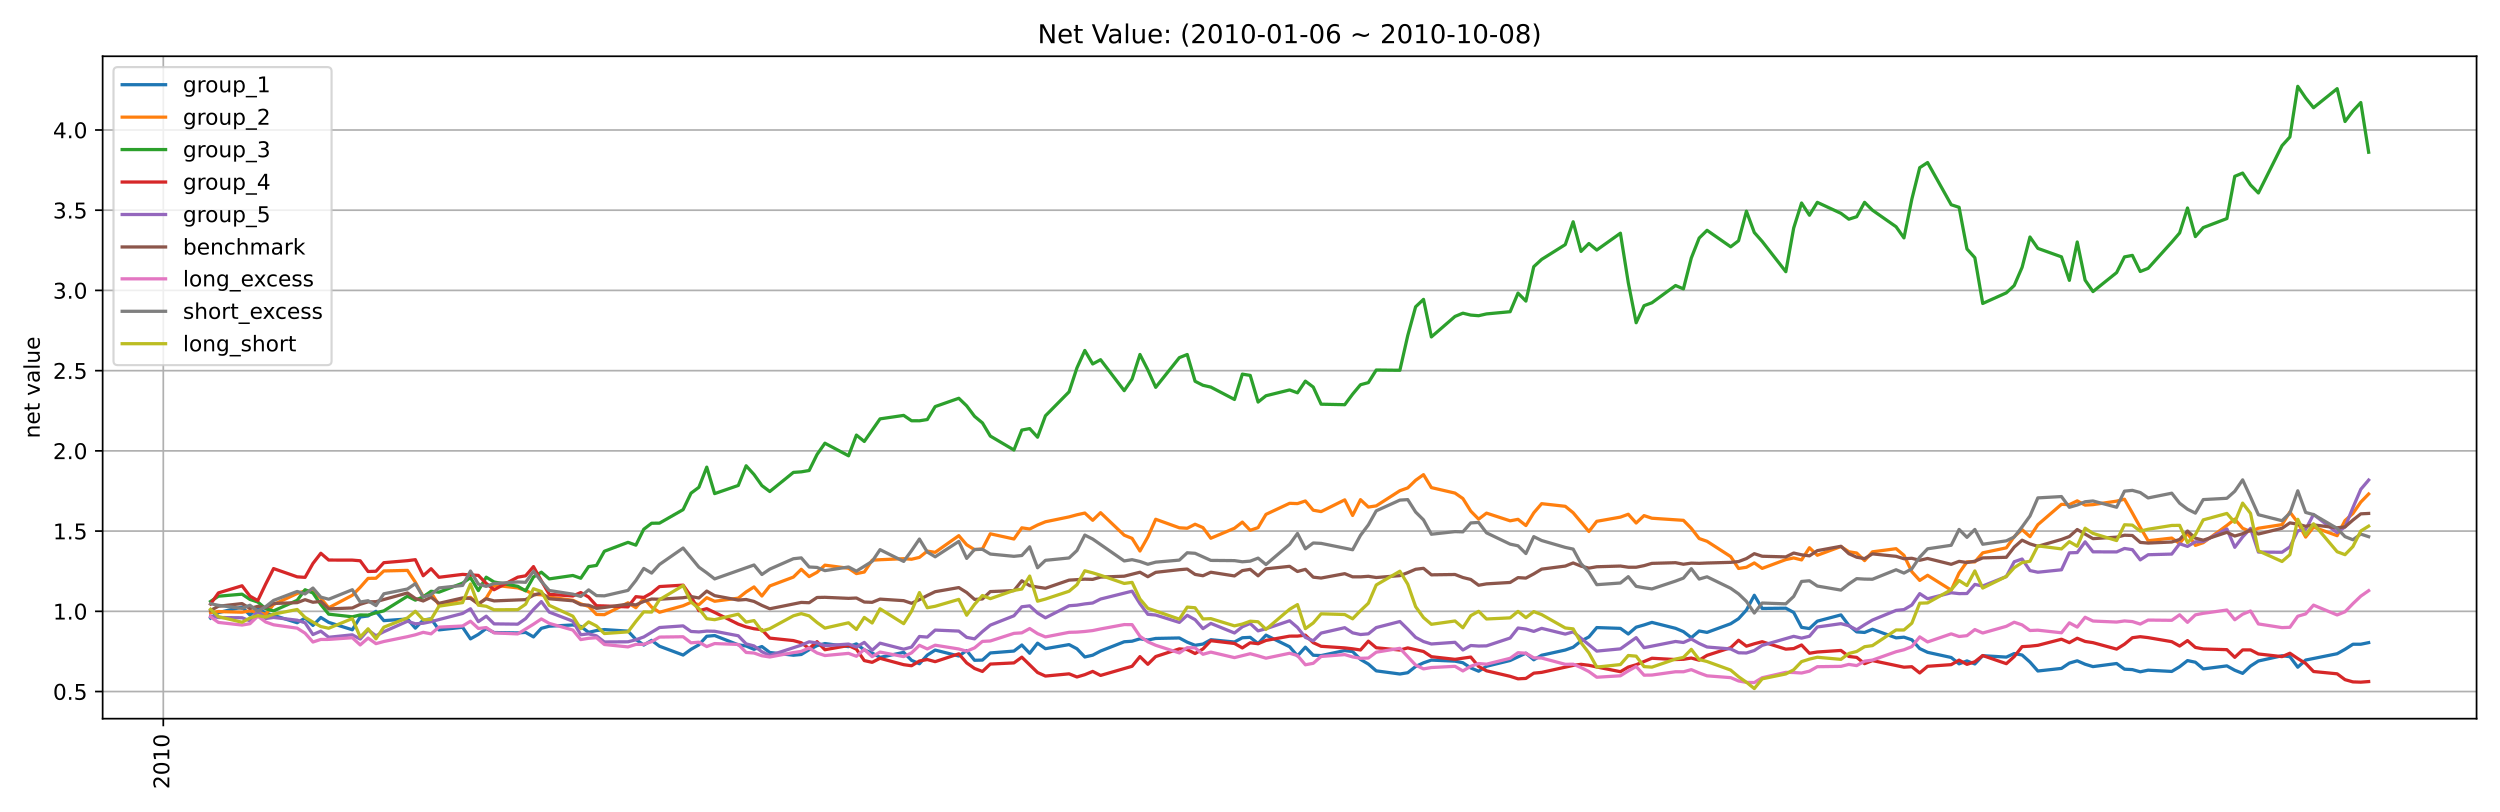 <?xml version="1.0" encoding="utf-8" standalone="no"?>
<!DOCTYPE svg PUBLIC "-//W3C//DTD SVG 1.1//EN"
  "http://www.w3.org/Graphics/SVG/1.1/DTD/svg11.dtd">
<!-- Created with matplotlib (https://matplotlib.org/) -->
<svg height="374.4pt" version="1.1" viewBox="0 0 1152 374.4" width="1152pt" xmlns="http://www.w3.org/2000/svg" xmlns:xlink="http://www.w3.org/1999/xlink">
 <defs>
  <style type="text/css">*{stroke-linecap:butt;stroke-linejoin:round;}</style>
 </defs>
 <g id="figure_1">
  <g id="patch_1">
   <path d="M 0 374.4 
L 1152 374.4 
L 1152 0 
L 0 0 
z
" style="fill:#ffffff;"/>
  </g>
  <g id="axes_1">
   <g id="patch_2">
    <path d="M 47.3 331.16 
L 1141.2 331.16 
L 1141.2 25.92 
L 47.3 25.92 
z
" style="fill:#ffffff;"/>
   </g>
   <g id="matplotlib.axis_1">
    <g id="xtick_1">
     <g id="line2d_1">
      <path clip-path="url(#p13b54f9cec)" d="M 75.246 331.16 
L 75.246 25.92 
" style="fill:none;stroke:#b0b0b0;stroke-linecap:square;stroke-width:0.8;"/>
     </g>
     <g id="line2d_2">
      <defs>
       <path d="M 0 0 
L 0 3.5 
" id="mb4f06adccd" style="stroke:#000000;stroke-width:0.8;"/>
      </defs>
      <g>
       <use style="stroke:#000000;stroke-width:0.8;" x="75.246" xlink:href="#mb4f06adccd" y="331.16"/>
      </g>
     </g>
     <g id="text_1">
      <!-- 2010 -->
      <g transform="translate(78.006 363.61)rotate(-90)scale(0.1 -0.1)">
       <defs>
        <path d="M 19.188 8.297 
L 53.609 8.297 
L 53.609 0 
L 7.328 0 
L 7.328 8.297 
Q 12.938 14.109 22.625 23.891 
Q 32.328 33.688 34.812 36.531 
Q 39.547 41.844 41.422 45.531 
Q 43.312 49.219 43.312 52.781 
Q 43.312 58.594 39.234 62.25 
Q 35.156 65.922 28.609 65.922 
Q 23.969 65.922 18.812 64.312 
Q 13.672 62.703 7.812 59.422 
L 7.812 69.391 
Q 13.766 71.781 18.938 73 
Q 24.125 74.219 28.422 74.219 
Q 39.75 74.219 46.484 68.547 
Q 53.219 62.891 53.219 53.422 
Q 53.219 48.922 51.531 44.891 
Q 49.859 40.875 45.406 35.406 
Q 44.188 33.984 37.641 27.219 
Q 31.109 20.453 19.188 8.297 
z
" id="DejaVuSans-50"/>
        <path d="M 31.781 66.406 
Q 24.172 66.406 20.328 58.906 
Q 16.5 51.422 16.5 36.375 
Q 16.5 21.391 20.328 13.891 
Q 24.172 6.391 31.781 6.391 
Q 39.453 6.391 43.281 13.891 
Q 47.125 21.391 47.125 36.375 
Q 47.125 51.422 43.281 58.906 
Q 39.453 66.406 31.781 66.406 
z
M 31.781 74.219 
Q 44.047 74.219 50.516 64.516 
Q 56.984 54.828 56.984 36.375 
Q 56.984 17.969 50.516 8.266 
Q 44.047 -1.422 31.781 -1.422 
Q 19.531 -1.422 13.062 8.266 
Q 6.594 17.969 6.594 36.375 
Q 6.594 54.828 13.062 64.516 
Q 19.531 74.219 31.781 74.219 
z
" id="DejaVuSans-48"/>
        <path d="M 12.406 8.297 
L 28.516 8.297 
L 28.516 63.922 
L 10.984 60.406 
L 10.984 69.391 
L 28.422 72.906 
L 38.281 72.906 
L 38.281 8.297 
L 54.391 8.297 
L 54.391 0 
L 12.406 0 
z
" id="DejaVuSans-49"/>
       </defs>
       <use xlink:href="#DejaVuSans-50"/>
       <use x="63.623" xlink:href="#DejaVuSans-48"/>
       <use x="127.246" xlink:href="#DejaVuSans-49"/>
       <use x="190.869" xlink:href="#DejaVuSans-48"/>
      </g>
     </g>
    </g>
   </g>
   <g id="matplotlib.axis_2">
    <g id="ytick_1">
     <g id="line2d_3">
      <path clip-path="url(#p13b54f9cec)" d="M 47.3 318.664 
L 1141.2 318.664 
" style="fill:none;stroke:#b0b0b0;stroke-linecap:square;stroke-width:0.8;"/>
     </g>
     <g id="line2d_4">
      <defs>
       <path d="M 0 0 
L -3.5 0 
" id="m55b148d0b0" style="stroke:#000000;stroke-width:0.8;"/>
      </defs>
      <g>
       <use style="stroke:#000000;stroke-width:0.8;" x="47.3" xlink:href="#m55b148d0b0" y="318.664"/>
      </g>
     </g>
     <g id="text_2">
      <!-- 0.5 -->
      <g transform="translate(24.397 322.464)scale(0.1 -0.1)">
       <defs>
        <path d="M 10.688 12.406 
L 21 12.406 
L 21 0 
L 10.688 0 
z
" id="DejaVuSans-46"/>
        <path d="M 10.797 72.906 
L 49.516 72.906 
L 49.516 64.594 
L 19.828 64.594 
L 19.828 46.734 
Q 21.969 47.469 24.109 47.828 
Q 26.266 48.188 28.422 48.188 
Q 40.625 48.188 47.75 41.5 
Q 54.891 34.812 54.891 23.391 
Q 54.891 11.625 47.562 5.094 
Q 40.234 -1.422 26.906 -1.422 
Q 22.312 -1.422 17.547 -0.641 
Q 12.797 0.141 7.719 1.703 
L 7.719 11.625 
Q 12.109 9.234 16.797 8.062 
Q 21.484 6.891 26.703 6.891 
Q 35.156 6.891 40.078 11.328 
Q 45.016 15.766 45.016 23.391 
Q 45.016 31 40.078 35.438 
Q 35.156 39.891 26.703 39.891 
Q 22.75 39.891 18.812 39.016 
Q 14.891 38.141 10.797 36.281 
z
" id="DejaVuSans-53"/>
       </defs>
       <use xlink:href="#DejaVuSans-48"/>
       <use x="63.623" xlink:href="#DejaVuSans-46"/>
       <use x="95.41" xlink:href="#DejaVuSans-53"/>
      </g>
     </g>
    </g>
    <g id="ytick_2">
     <g id="line2d_5">
      <path clip-path="url(#p13b54f9cec)" d="M 47.3 281.697 
L 1141.2 281.697 
" style="fill:none;stroke:#b0b0b0;stroke-linecap:square;stroke-width:0.8;"/>
     </g>
     <g id="line2d_6">
      <g>
       <use style="stroke:#000000;stroke-width:0.8;" x="47.3" xlink:href="#m55b148d0b0" y="281.697"/>
      </g>
     </g>
     <g id="text_3">
      <!-- 1.0 -->
      <g transform="translate(24.397 285.496)scale(0.1 -0.1)">
       <use xlink:href="#DejaVuSans-49"/>
       <use x="63.623" xlink:href="#DejaVuSans-46"/>
       <use x="95.41" xlink:href="#DejaVuSans-48"/>
      </g>
     </g>
    </g>
    <g id="ytick_3">
     <g id="line2d_7">
      <path clip-path="url(#p13b54f9cec)" d="M 47.3 244.73 
L 1141.2 244.73 
" style="fill:none;stroke:#b0b0b0;stroke-linecap:square;stroke-width:0.8;"/>
     </g>
     <g id="line2d_8">
      <g>
       <use style="stroke:#000000;stroke-width:0.8;" x="47.3" xlink:href="#m55b148d0b0" y="244.73"/>
      </g>
     </g>
     <g id="text_4">
      <!-- 1.5 -->
      <g transform="translate(24.397 248.529)scale(0.1 -0.1)">
       <use xlink:href="#DejaVuSans-49"/>
       <use x="63.623" xlink:href="#DejaVuSans-46"/>
       <use x="95.41" xlink:href="#DejaVuSans-53"/>
      </g>
     </g>
    </g>
    <g id="ytick_4">
     <g id="line2d_9">
      <path clip-path="url(#p13b54f9cec)" d="M 47.3 207.762 
L 1141.2 207.762 
" style="fill:none;stroke:#b0b0b0;stroke-linecap:square;stroke-width:0.8;"/>
     </g>
     <g id="line2d_10">
      <g>
       <use style="stroke:#000000;stroke-width:0.8;" x="47.3" xlink:href="#m55b148d0b0" y="207.762"/>
      </g>
     </g>
     <g id="text_5">
      <!-- 2.0 -->
      <g transform="translate(24.397 211.562)scale(0.1 -0.1)">
       <use xlink:href="#DejaVuSans-50"/>
       <use x="63.623" xlink:href="#DejaVuSans-46"/>
       <use x="95.41" xlink:href="#DejaVuSans-48"/>
      </g>
     </g>
    </g>
    <g id="ytick_5">
     <g id="line2d_11">
      <path clip-path="url(#p13b54f9cec)" d="M 47.3 170.795 
L 1141.2 170.795 
" style="fill:none;stroke:#b0b0b0;stroke-linecap:square;stroke-width:0.8;"/>
     </g>
     <g id="line2d_12">
      <g>
       <use style="stroke:#000000;stroke-width:0.8;" x="47.3" xlink:href="#m55b148d0b0" y="170.795"/>
      </g>
     </g>
     <g id="text_6">
      <!-- 2.5 -->
      <g transform="translate(24.397 174.594)scale(0.1 -0.1)">
       <use xlink:href="#DejaVuSans-50"/>
       <use x="63.623" xlink:href="#DejaVuSans-46"/>
       <use x="95.41" xlink:href="#DejaVuSans-53"/>
      </g>
     </g>
    </g>
    <g id="ytick_6">
     <g id="line2d_13">
      <path clip-path="url(#p13b54f9cec)" d="M 47.3 133.828 
L 1141.2 133.828 
" style="fill:none;stroke:#b0b0b0;stroke-linecap:square;stroke-width:0.8;"/>
     </g>
     <g id="line2d_14">
      <g>
       <use style="stroke:#000000;stroke-width:0.8;" x="47.3" xlink:href="#m55b148d0b0" y="133.828"/>
      </g>
     </g>
     <g id="text_7">
      <!-- 3.0 -->
      <g transform="translate(24.397 137.627)scale(0.1 -0.1)">
       <defs>
        <path d="M 40.578 39.312 
Q 47.656 37.797 51.625 33 
Q 55.609 28.219 55.609 21.188 
Q 55.609 10.406 48.188 4.484 
Q 40.766 -1.422 27.094 -1.422 
Q 22.516 -1.422 17.656 -0.516 
Q 12.797 0.391 7.625 2.203 
L 7.625 11.719 
Q 11.719 9.328 16.594 8.109 
Q 21.484 6.891 26.812 6.891 
Q 36.078 6.891 40.938 10.547 
Q 45.797 14.203 45.797 21.188 
Q 45.797 27.641 41.281 31.266 
Q 36.766 34.906 28.719 34.906 
L 20.219 34.906 
L 20.219 43.016 
L 29.109 43.016 
Q 36.375 43.016 40.234 45.922 
Q 44.094 48.828 44.094 54.297 
Q 44.094 59.906 40.109 62.906 
Q 36.141 65.922 28.719 65.922 
Q 24.656 65.922 20.016 65.031 
Q 15.375 64.156 9.812 62.312 
L 9.812 71.094 
Q 15.438 72.656 20.344 73.438 
Q 25.25 74.219 29.594 74.219 
Q 40.828 74.219 47.359 69.109 
Q 53.906 64.016 53.906 55.328 
Q 53.906 49.266 50.438 45.094 
Q 46.969 40.922 40.578 39.312 
z
" id="DejaVuSans-51"/>
       </defs>
       <use xlink:href="#DejaVuSans-51"/>
       <use x="63.623" xlink:href="#DejaVuSans-46"/>
       <use x="95.41" xlink:href="#DejaVuSans-48"/>
      </g>
     </g>
    </g>
    <g id="ytick_7">
     <g id="line2d_15">
      <path clip-path="url(#p13b54f9cec)" d="M 47.3 96.86 
L 1141.2 96.86 
" style="fill:none;stroke:#b0b0b0;stroke-linecap:square;stroke-width:0.8;"/>
     </g>
     <g id="line2d_16">
      <g>
       <use style="stroke:#000000;stroke-width:0.8;" x="47.3" xlink:href="#m55b148d0b0" y="96.86"/>
      </g>
     </g>
     <g id="text_8">
      <!-- 3.5 -->
      <g transform="translate(24.397 100.66)scale(0.1 -0.1)">
       <use xlink:href="#DejaVuSans-51"/>
       <use x="63.623" xlink:href="#DejaVuSans-46"/>
       <use x="95.41" xlink:href="#DejaVuSans-53"/>
      </g>
     </g>
    </g>
    <g id="ytick_8">
     <g id="line2d_17">
      <path clip-path="url(#p13b54f9cec)" d="M 47.3 59.893 
L 1141.2 59.893 
" style="fill:none;stroke:#b0b0b0;stroke-linecap:square;stroke-width:0.8;"/>
     </g>
     <g id="line2d_18">
      <g>
       <use style="stroke:#000000;stroke-width:0.8;" x="47.3" xlink:href="#m55b148d0b0" y="59.893"/>
      </g>
     </g>
     <g id="text_9">
      <!-- 4.0 -->
      <g transform="translate(24.397 63.692)scale(0.1 -0.1)">
       <defs>
        <path d="M 37.797 64.312 
L 12.891 25.391 
L 37.797 25.391 
z
M 35.203 72.906 
L 47.609 72.906 
L 47.609 25.391 
L 58.016 25.391 
L 58.016 17.188 
L 47.609 17.188 
L 47.609 0 
L 37.797 0 
L 37.797 17.188 
L 4.891 17.188 
L 4.891 26.703 
z
" id="DejaVuSans-52"/>
       </defs>
       <use xlink:href="#DejaVuSans-52"/>
       <use x="63.623" xlink:href="#DejaVuSans-46"/>
       <use x="95.41" xlink:href="#DejaVuSans-48"/>
      </g>
     </g>
    </g>
    <g id="text_10">
     <!-- net value -->
     <g transform="translate(18.317 201.992)rotate(-90)scale(0.1 -0.1)">
      <defs>
       <path d="M 54.891 33.016 
L 54.891 0 
L 45.906 0 
L 45.906 32.719 
Q 45.906 40.484 42.875 44.328 
Q 39.844 48.188 33.797 48.188 
Q 26.516 48.188 22.312 43.547 
Q 18.109 38.922 18.109 30.906 
L 18.109 0 
L 9.078 0 
L 9.078 54.688 
L 18.109 54.688 
L 18.109 46.188 
Q 21.344 51.125 25.703 53.562 
Q 30.078 56 35.797 56 
Q 45.219 56 50.047 50.172 
Q 54.891 44.344 54.891 33.016 
z
" id="DejaVuSans-110"/>
       <path d="M 56.203 29.594 
L 56.203 25.203 
L 14.891 25.203 
Q 15.484 15.922 20.484 11.062 
Q 25.484 6.203 34.422 6.203 
Q 39.594 6.203 44.453 7.469 
Q 49.312 8.734 54.109 11.281 
L 54.109 2.781 
Q 49.266 0.734 44.188 -0.344 
Q 39.109 -1.422 33.891 -1.422 
Q 20.797 -1.422 13.156 6.188 
Q 5.516 13.812 5.516 26.812 
Q 5.516 40.234 12.766 48.109 
Q 20.016 56 32.328 56 
Q 43.359 56 49.781 48.891 
Q 56.203 41.797 56.203 29.594 
z
M 47.219 32.234 
Q 47.125 39.594 43.094 43.984 
Q 39.062 48.391 32.422 48.391 
Q 24.906 48.391 20.391 44.141 
Q 15.875 39.891 15.188 32.172 
z
" id="DejaVuSans-101"/>
       <path d="M 18.312 70.219 
L 18.312 54.688 
L 36.812 54.688 
L 36.812 47.703 
L 18.312 47.703 
L 18.312 18.016 
Q 18.312 11.328 20.141 9.422 
Q 21.969 7.516 27.594 7.516 
L 36.812 7.516 
L 36.812 0 
L 27.594 0 
Q 17.188 0 13.234 3.875 
Q 9.281 7.766 9.281 18.016 
L 9.281 47.703 
L 2.688 47.703 
L 2.688 54.688 
L 9.281 54.688 
L 9.281 70.219 
z
" id="DejaVuSans-116"/>
       <path id="DejaVuSans-32"/>
       <path d="M 2.984 54.688 
L 12.5 54.688 
L 29.594 8.797 
L 46.688 54.688 
L 56.203 54.688 
L 35.688 0 
L 23.484 0 
z
" id="DejaVuSans-118"/>
       <path d="M 34.281 27.484 
Q 23.391 27.484 19.188 25 
Q 14.984 22.516 14.984 16.5 
Q 14.984 11.719 18.141 8.906 
Q 21.297 6.109 26.703 6.109 
Q 34.188 6.109 38.703 11.406 
Q 43.219 16.703 43.219 25.484 
L 43.219 27.484 
z
M 52.203 31.203 
L 52.203 0 
L 43.219 0 
L 43.219 8.297 
Q 40.141 3.328 35.547 0.953 
Q 30.953 -1.422 24.312 -1.422 
Q 15.922 -1.422 10.953 3.297 
Q 6 8.016 6 15.922 
Q 6 25.141 12.172 29.828 
Q 18.359 34.516 30.609 34.516 
L 43.219 34.516 
L 43.219 35.406 
Q 43.219 41.609 39.141 45 
Q 35.062 48.391 27.688 48.391 
Q 23 48.391 18.547 47.266 
Q 14.109 46.141 10.016 43.891 
L 10.016 52.203 
Q 14.938 54.109 19.578 55.047 
Q 24.219 56 28.609 56 
Q 40.484 56 46.344 49.844 
Q 52.203 43.703 52.203 31.203 
z
" id="DejaVuSans-97"/>
       <path d="M 9.422 75.984 
L 18.406 75.984 
L 18.406 0 
L 9.422 0 
z
" id="DejaVuSans-108"/>
       <path d="M 8.5 21.578 
L 8.5 54.688 
L 17.484 54.688 
L 17.484 21.922 
Q 17.484 14.156 20.5 10.266 
Q 23.531 6.391 29.594 6.391 
Q 36.859 6.391 41.078 11.031 
Q 45.312 15.672 45.312 23.688 
L 45.312 54.688 
L 54.297 54.688 
L 54.297 0 
L 45.312 0 
L 45.312 8.406 
Q 42.047 3.422 37.719 1 
Q 33.406 -1.422 27.688 -1.422 
Q 18.266 -1.422 13.375 4.438 
Q 8.5 10.297 8.5 21.578 
z
M 31.109 56 
z
" id="DejaVuSans-117"/>
      </defs>
      <use xlink:href="#DejaVuSans-110"/>
      <use x="63.379" xlink:href="#DejaVuSans-101"/>
      <use x="124.902" xlink:href="#DejaVuSans-116"/>
      <use x="164.111" xlink:href="#DejaVuSans-32"/>
      <use x="195.898" xlink:href="#DejaVuSans-118"/>
      <use x="255.078" xlink:href="#DejaVuSans-97"/>
      <use x="316.357" xlink:href="#DejaVuSans-108"/>
      <use x="344.141" xlink:href="#DejaVuSans-117"/>
      <use x="407.52" xlink:href="#DejaVuSans-101"/>
     </g>
    </g>
   </g>
   <g id="line2d_19">
    <path clip-path="url(#p13b54f9cec)" d="M 97.023 284.805 
L 100.652 282.274 
L 111.54 279.741 
L 115.17 283.411 
L 118.799 279.888 
L 122.428 282.65 
L 126.058 283.54 
L 136.946 286.951 
L 140.575 284.797 
L 144.205 288.202 
L 147.834 284.537 
L 151.464 286.793 
L 162.352 290.197 
L 165.981 284.327 
L 169.611 283.818 
L 173.24 281.712 
L 176.869 285.992 
L 187.758 285.234 
L 191.387 289.444 
L 195.016 285.741 
L 198.646 285.149 
L 202.275 290.255 
L 213.163 289.048 
L 216.793 294.394 
L 220.422 292.331 
L 224.052 289.626 
L 227.681 291.468 
L 238.569 291.652 
L 242.199 291.404 
L 245.828 293.488 
L 249.457 289.541 
L 253.087 288.555 
L 263.975 287.982 
L 267.604 288.663 
L 271.234 291.371 
L 274.863 290.559 
L 278.493 290.111 
L 289.381 290.821 
L 293.01 294.654 
L 296.64 297.242 
L 300.269 295.079 
L 303.898 297.779 
L 314.786 301.848 
L 318.416 299.209 
L 322.045 297.133 
L 325.675 293.186 
L 329.304 292.858 
L 340.192 297.129 
L 343.822 297.675 
L 347.451 299.203 
L 351.08 297.926 
L 354.71 300.664 
L 365.598 301.926 
L 369.227 301.584 
L 372.857 299.382 
L 376.486 297.515 
L 380.116 296.546 
L 391.004 297.972 
L 394.633 296.694 
L 398.263 299.526 
L 401.892 300.919 
L 405.521 302.931 
L 416.41 300.612 
L 420.039 304.274 
L 423.668 305.858 
L 427.298 301.877 
L 430.927 299.555 
L 441.815 302.287 
L 445.445 299.775 
L 449.074 304.263 
L 452.704 304.165 
L 456.333 300.876 
L 467.221 300.009 
L 470.851 297.214 
L 474.48 301.028 
L 478.109 296.374 
L 481.739 298.912 
L 492.627 297.029 
L 496.256 298.948 
L 499.886 302.738 
L 503.515 301.909 
L 507.144 299.995 
L 518.033 295.733 
L 521.662 295.464 
L 525.291 294.36 
L 528.921 294.923 
L 532.55 294.193 
L 543.438 293.97 
L 547.068 295.917 
L 550.697 297.349 
L 554.327 296.785 
L 557.956 294.774 
L 568.844 295.836 
L 572.474 293.883 
L 576.103 293.682 
L 579.732 296.544 
L 583.362 292.675 
L 594.25 298.022 
L 597.879 302.232 
L 601.509 298.228 
L 605.138 301.939 
L 608.768 302.087 
L 619.656 299.773 
L 623.285 300.253 
L 626.915 303.856 
L 630.544 305.998 
L 634.173 309.126 
L 645.062 310.584 
L 648.691 309.986 
L 652.32 307.13 
L 655.95 305.432 
L 659.579 304.178 
L 670.467 304.659 
L 674.097 305.386 
L 677.726 307.764 
L 681.356 309.298 
L 684.985 307.022 
L 695.873 304.356 
L 703.132 300.988 
L 706.761 304.028 
L 710.391 301.938 
L 721.279 299.53 
L 724.908 298.256 
L 728.538 295.377 
L 732.167 293.501 
L 735.796 289.187 
L 746.685 289.551 
L 750.314 292.144 
L 753.943 289.004 
L 757.573 287.975 
L 761.202 286.797 
L 772.09 289.531 
L 775.72 291.049 
L 779.349 293.836 
L 782.979 290.757 
L 786.608 291.41 
L 797.496 287.425 
L 801.126 285.098 
L 804.755 281.11 
L 808.384 274.306 
L 812.014 280.378 
L 822.902 280.253 
L 826.531 282.211 
L 830.161 289.09 
L 833.79 289.642 
L 837.42 286.232 
L 848.308 283.35 
L 851.937 288.16 
L 855.567 291.174 
L 859.196 291.43 
L 862.825 289.96 
L 873.714 293.929 
L 877.343 293.608 
L 880.972 294.807 
L 884.602 298.869 
L 888.231 300.591 
L 899.119 302.974 
L 902.749 305.902 
L 906.378 304.559 
L 910.007 305.954 
L 913.637 302.143 
L 924.525 302.792 
L 928.154 301.154 
L 931.784 301.832 
L 935.413 305.081 
L 939.043 309.196 
L 949.931 308.005 
L 953.56 305.552 
L 957.19 304.497 
L 960.819 306.079 
L 964.448 307.175 
L 975.337 305.746 
L 978.966 308.365 
L 982.595 308.554 
L 986.225 309.57 
L 989.854 308.815 
L 1000.742 309.401 
L 1004.372 307.235 
L 1008.001 304.397 
L 1011.631 305.146 
L 1015.26 308.227 
L 1026.148 306.837 
L 1029.778 308.848 
L 1033.407 310.289 
L 1037.036 306.92 
L 1040.666 304.586 
L 1051.554 302.171 
L 1055.183 302.602 
L 1058.813 307.442 
L 1062.442 304.156 
L 1076.96 301.234 
L 1080.589 299.199 
L 1084.218 296.876 
L 1087.848 296.863 
L 1091.477 296.121 
L 1091.477 296.121 
" style="fill:none;stroke:#1f77b4;stroke-linecap:square;stroke-width:1.5;"/>
   </g>
   <g id="line2d_20">
    <path clip-path="url(#p13b54f9cec)" d="M 97.023 282.334 
L 100.652 281.807 
L 111.54 282.104 
L 115.17 281.471 
L 118.799 282.074 
L 122.428 283.096 
L 126.058 278.557 
L 136.946 273.492 
L 140.575 272.257 
L 144.205 272.433 
L 147.834 275.658 
L 151.464 280.067 
L 162.352 274.306 
L 165.981 270.636 
L 169.611 266.516 
L 173.24 266.457 
L 176.869 263.091 
L 187.758 262.836 
L 191.387 268.285 
L 195.016 274.931 
L 198.646 273.077 
L 202.275 278.788 
L 213.163 275.949 
L 216.793 275.248 
L 220.422 278.53 
L 224.052 275.588 
L 227.681 269.667 
L 238.569 270.897 
L 242.199 272.058 
L 245.828 273.868 
L 249.457 274.085 
L 253.087 275.144 
L 263.975 276.616 
L 267.604 278.238 
L 271.234 279.45 
L 274.863 283.139 
L 278.493 283.248 
L 289.381 277.779 
L 293.01 280.02 
L 296.64 275.666 
L 300.269 279.749 
L 303.898 282.137 
L 314.786 279.125 
L 318.416 277.549 
L 322.045 278.675 
L 325.675 275.422 
L 329.304 277.062 
L 340.192 275.631 
L 343.822 272.75 
L 347.451 270.457 
L 351.08 274.632 
L 354.71 270.014 
L 365.598 265.92 
L 369.227 262.34 
L 372.857 265.699 
L 376.486 263.702 
L 380.116 260.427 
L 391.004 261.86 
L 394.633 264.317 
L 398.263 263.591 
L 401.892 258.14 
L 405.521 257.917 
L 416.41 257.449 
L 420.039 257.698 
L 423.668 256.84 
L 427.298 253.953 
L 430.927 254.511 
L 441.815 246.837 
L 445.445 251.027 
L 449.074 253.286 
L 452.704 252.952 
L 456.333 245.975 
L 467.221 248.367 
L 470.851 243.225 
L 474.48 243.774 
L 478.109 241.929 
L 481.739 240.435 
L 492.627 238.187 
L 496.256 237.209 
L 499.886 236.409 
L 503.515 239.752 
L 507.144 236.249 
L 518.033 246.62 
L 521.662 248.077 
L 525.291 253.905 
L 528.921 247.447 
L 532.55 239.276 
L 543.438 243.205 
L 547.068 243.425 
L 550.697 241.569 
L 554.327 243.122 
L 557.956 248.019 
L 568.844 243.416 
L 572.474 240.584 
L 576.103 244.357 
L 579.732 243.119 
L 583.362 237.013 
L 594.25 231.922 
L 597.879 232.06 
L 601.509 230.846 
L 605.138 235.11 
L 608.768 235.744 
L 619.656 230.335 
L 623.285 237.514 
L 626.915 230.251 
L 630.544 233.649 
L 634.173 233.106 
L 645.062 226.124 
L 648.691 224.825 
L 652.32 221.316 
L 655.95 218.716 
L 659.579 224.685 
L 670.467 227.213 
L 674.097 229.723 
L 677.726 235.527 
L 681.356 239.218 
L 684.985 236.447 
L 695.873 239.998 
L 699.502 239.3 
L 703.132 242.173 
L 706.761 236.315 
L 710.391 232.09 
L 721.279 233.308 
L 724.908 236.262 
L 732.167 244.913 
L 735.796 240.22 
L 746.685 238.289 
L 750.314 236.967 
L 753.943 240.996 
L 757.573 237.59 
L 761.202 238.802 
L 775.72 239.769 
L 779.349 243.466 
L 782.979 248.163 
L 786.608 249.431 
L 797.496 256.462 
L 801.126 261.95 
L 804.755 261.397 
L 808.384 259.401 
L 812.014 261.917 
L 822.902 257.863 
L 826.531 257.099 
L 830.161 258.012 
L 833.79 252.404 
L 837.42 255.862 
L 848.308 251.834 
L 851.937 254.244 
L 855.567 254.835 
L 859.196 258.318 
L 862.825 254.28 
L 873.714 252.835 
L 877.343 255.885 
L 880.972 263.449 
L 884.602 267.459 
L 888.231 265.098 
L 899.119 271.938 
L 902.749 264.014 
L 906.378 258.896 
L 910.007 258.913 
L 913.637 254.75 
L 924.525 252.437 
L 928.154 247.286 
L 931.784 244.056 
L 935.413 247.296 
L 939.043 241.774 
L 949.931 232.389 
L 953.56 232.533 
L 957.19 230.802 
L 960.819 232.758 
L 964.448 232.533 
L 975.337 230.925 
L 978.966 230.041 
L 982.595 236.401 
L 986.225 242.993 
L 989.854 249.165 
L 1000.742 247.948 
L 1004.372 250.455 
L 1008.001 245.694 
L 1011.631 251.303 
L 1015.26 250.06 
L 1026.148 242.122 
L 1029.778 239.219 
L 1033.407 243.442 
L 1037.036 244.899 
L 1040.666 243.412 
L 1051.554 241.746 
L 1055.183 235.94 
L 1058.813 240.779 
L 1062.442 247.473 
L 1066.072 242.883 
L 1076.96 246.84 
L 1080.589 239.886 
L 1084.218 236.619 
L 1087.848 231.358 
L 1091.477 227.631 
L 1091.477 227.631 
" style="fill:none;stroke:#ff7f0e;stroke-linecap:square;stroke-width:1.5;"/>
   </g>
   <g id="line2d_21">
    <path clip-path="url(#p13b54f9cec)" d="M 97.023 277.153 
L 100.652 274.731 
L 111.54 273.792 
L 115.17 276.218 
L 118.799 277.405 
L 122.428 280.538 
L 126.058 281.499 
L 136.946 276.629 
L 140.575 271.757 
L 144.205 273.253 
L 147.834 278.586 
L 151.464 283.005 
L 162.352 284.217 
L 165.981 283.372 
L 169.611 283.43 
L 173.24 282.394 
L 176.869 281.489 
L 187.758 274.734 
L 191.387 276.547 
L 195.016 275.034 
L 198.646 272.459 
L 202.275 272.878 
L 213.163 268.706 
L 216.793 266.176 
L 220.422 272.135 
L 224.052 265.965 
L 227.681 268.181 
L 238.569 270.172 
L 242.199 272.259 
L 245.828 265.861 
L 249.457 263.675 
L 253.087 266.754 
L 263.975 265.178 
L 267.604 266.449 
L 271.234 261.097 
L 274.863 260.545 
L 278.493 254.02 
L 289.381 249.908 
L 293.01 251.203 
L 296.64 243.873 
L 300.269 241.109 
L 303.898 241.062 
L 314.786 234.824 
L 318.416 227.256 
L 322.045 224.553 
L 325.675 215.265 
L 329.304 227.453 
L 340.192 223.697 
L 343.822 214.634 
L 347.451 218.652 
L 351.08 223.754 
L 354.71 226.488 
L 365.598 217.68 
L 369.227 217.423 
L 372.857 216.81 
L 376.486 209.439 
L 380.116 204.229 
L 391.004 210.027 
L 394.633 200.482 
L 398.263 203.423 
L 405.521 193.017 
L 416.41 191.414 
L 420.039 193.885 
L 423.668 193.907 
L 427.298 193.322 
L 430.927 187.353 
L 441.815 183.52 
L 445.445 187.017 
L 449.074 191.845 
L 452.704 194.873 
L 456.333 200.938 
L 467.221 207.364 
L 470.851 198.186 
L 474.48 197.489 
L 478.109 201.457 
L 481.739 191.601 
L 492.627 180.559 
L 496.256 169.517 
L 499.886 161.499 
L 503.515 167.708 
L 507.144 165.757 
L 518.033 180.01 
L 521.662 174.689 
L 525.291 163.35 
L 528.921 170.429 
L 532.55 178.47 
L 543.438 164.803 
L 547.068 163.355 
L 550.697 175.692 
L 554.327 177.543 
L 557.956 178.375 
L 568.844 184.068 
L 572.474 172.401 
L 576.103 172.984 
L 579.732 185.257 
L 583.362 182.363 
L 594.25 179.678 
L 597.879 181.007 
L 601.509 175.632 
L 605.138 178.348 
L 608.768 186.248 
L 619.656 186.485 
L 623.285 181.621 
L 626.915 177.288 
L 630.544 176.304 
L 634.173 170.499 
L 645.062 170.624 
L 648.691 154.636 
L 652.32 141.367 
L 655.95 137.954 
L 659.579 155.248 
L 670.467 145.809 
L 674.097 144.316 
L 677.726 145.193 
L 681.356 145.476 
L 684.985 144.651 
L 695.873 143.634 
L 699.502 135.073 
L 703.132 138.733 
L 706.761 122.877 
L 710.391 119.532 
L 721.279 112.707 
L 724.908 102.193 
L 728.538 115.84 
L 732.167 112.212 
L 735.796 115.211 
L 746.685 107.464 
L 750.314 130.276 
L 753.943 148.71 
L 757.573 140.867 
L 761.202 139.516 
L 772.09 131.562 
L 775.72 133.121 
L 779.349 118.888 
L 782.979 109.703 
L 786.608 106.136 
L 797.496 113.722 
L 801.126 110.94 
L 804.755 97.33 
L 808.384 107.147 
L 812.014 111.246 
L 822.902 125.195 
L 826.531 105.07 
L 830.161 93.548 
L 833.79 99.169 
L 837.42 93.237 
L 848.308 98.302 
L 851.937 101.007 
L 855.567 99.861 
L 859.196 93.234 
L 862.825 96.855 
L 873.714 104.487 
L 877.343 109.612 
L 880.972 91.789 
L 884.602 77.264 
L 888.231 74.902 
L 899.119 94.347 
L 902.749 95.528 
L 906.378 114.732 
L 910.007 118.742 
L 913.637 139.835 
L 924.525 134.94 
L 928.154 131.56 
L 931.784 123.171 
L 935.413 109.222 
L 939.043 114.457 
L 949.931 118.354 
L 953.56 129.187 
L 957.19 111.512 
L 960.819 129.079 
L 964.448 134.354 
L 975.337 125.607 
L 978.966 118.379 
L 982.595 117.677 
L 986.225 125.105 
L 989.854 123.649 
L 1000.742 111.58 
L 1004.372 107.348 
L 1008.001 95.851 
L 1011.631 109.011 
L 1015.26 104.87 
L 1026.148 100.716 
L 1029.778 81.252 
L 1033.407 79.754 
L 1037.036 85.218 
L 1040.666 88.914 
L 1051.554 67.12 
L 1055.183 63.119 
L 1058.813 39.795 
L 1062.442 45.122 
L 1066.072 49.619 
L 1076.96 40.856 
L 1080.589 55.983 
L 1084.218 51.162 
L 1087.848 47.26 
L 1091.477 70.151 
L 1091.477 70.151 
" style="fill:none;stroke:#2ca02c;stroke-linecap:square;stroke-width:1.5;"/>
   </g>
   <g id="line2d_22">
    <path clip-path="url(#p13b54f9cec)" d="M 97.023 278.345 
L 100.652 273.2 
L 111.54 269.926 
L 115.17 274.704 
L 118.799 276.738 
L 122.428 269.131 
L 126.058 261.999 
L 136.946 265.806 
L 140.575 266.047 
L 144.205 259.649 
L 147.834 254.95 
L 151.464 258.071 
L 162.352 258.1 
L 165.981 258.403 
L 169.611 263.344 
L 173.24 263.231 
L 176.869 259.279 
L 187.758 258.353 
L 191.387 257.892 
L 195.016 265.297 
L 198.646 262.066 
L 202.275 266.013 
L 213.163 264.678 
L 220.422 265.135 
L 224.052 268.828 
L 227.681 271.746 
L 238.569 265.968 
L 242.199 265.329 
L 245.828 261.094 
L 249.457 267.639 
L 253.087 273.857 
L 263.975 274.64 
L 267.604 273.041 
L 271.234 275.129 
L 274.863 279.129 
L 278.493 279.217 
L 289.381 279.659 
L 293.01 274.948 
L 296.64 275.298 
L 300.269 273.259 
L 303.898 270.287 
L 314.786 269.636 
L 318.416 274.822 
L 322.045 281.397 
L 325.675 280.476 
L 329.304 282.207 
L 340.192 287.586 
L 343.822 288.876 
L 347.451 289.727 
L 351.08 290.178 
L 354.71 294.044 
L 365.598 295.177 
L 369.227 296.176 
L 372.857 298.853 
L 376.486 295.685 
L 380.116 299.398 
L 391.004 297.449 
L 394.633 299.159 
L 398.263 304.395 
L 401.892 305.205 
L 405.521 303.339 
L 416.41 306.283 
L 420.039 306.78 
L 423.668 304.592 
L 427.298 303.912 
L 430.927 304.897 
L 441.815 301.282 
L 445.445 305.46 
L 449.074 308.027 
L 452.704 309.414 
L 456.333 305.999 
L 467.221 305.469 
L 470.851 302.833 
L 478.109 309.895 
L 481.739 311.529 
L 492.627 310.503 
L 496.256 311.958 
L 499.886 310.884 
L 503.515 309.389 
L 507.144 311.238 
L 521.662 307.021 
L 525.291 302.571 
L 528.921 306.107 
L 532.55 302.536 
L 543.438 298.997 
L 547.068 299.326 
L 550.697 301.159 
L 554.327 299.022 
L 557.956 295.228 
L 568.844 296.511 
L 572.474 298.56 
L 576.103 296.186 
L 579.732 296.625 
L 583.362 295.113 
L 594.25 293.131 
L 597.879 293.114 
L 601.509 292.691 
L 605.138 296.135 
L 608.768 297.811 
L 619.656 298.549 
L 623.285 298.968 
L 626.915 299.513 
L 630.544 295.448 
L 634.173 298.487 
L 645.062 299.534 
L 648.691 298.558 
L 655.95 300.204 
L 659.579 302.599 
L 670.467 303.824 
L 677.726 302.776 
L 681.356 307.108 
L 684.985 309.108 
L 695.873 311.646 
L 699.502 312.806 
L 703.132 312.619 
L 706.761 310.193 
L 710.391 309.831 
L 724.908 306.623 
L 728.538 306.124 
L 732.167 306.563 
L 735.796 307.35 
L 746.685 309.518 
L 750.314 307.386 
L 753.943 306.316 
L 761.202 303.322 
L 772.09 303.92 
L 775.72 303.8 
L 779.349 303.224 
L 782.979 304.214 
L 786.608 301.99 
L 797.496 298.453 
L 801.126 295.025 
L 804.755 297.762 
L 808.384 296.653 
L 812.014 295.699 
L 822.902 299.125 
L 826.531 298.869 
L 830.161 297.209 
L 833.79 301.015 
L 837.42 300.441 
L 848.308 299.721 
L 851.937 302.491 
L 855.567 302.919 
L 859.196 305.815 
L 862.825 304.39 
L 877.343 307.445 
L 880.972 307.218 
L 884.602 310.095 
L 888.231 307.033 
L 899.119 306.269 
L 902.749 304.2 
L 906.378 306.136 
L 910.007 304.925 
L 913.637 302.074 
L 924.525 305.824 
L 928.154 302.55 
L 931.784 297.968 
L 935.413 297.755 
L 939.043 297.365 
L 949.931 294.552 
L 953.56 296.132 
L 957.19 294.107 
L 960.819 295.586 
L 964.448 296.136 
L 975.337 299.109 
L 978.966 296.848 
L 982.595 293.86 
L 986.225 293.384 
L 989.854 293.816 
L 1000.742 295.682 
L 1004.372 297.696 
L 1008.001 295.185 
L 1011.631 298.33 
L 1015.26 299.034 
L 1026.148 299.366 
L 1029.778 302.896 
L 1033.407 299.488 
L 1037.036 299.467 
L 1040.666 301.344 
L 1051.554 302.579 
L 1055.183 301.01 
L 1058.813 303.462 
L 1062.442 305.686 
L 1066.072 309.434 
L 1076.96 310.492 
L 1080.589 313.184 
L 1084.218 314.214 
L 1087.848 314.34 
L 1091.477 314.064 
L 1091.477 314.064 
" style="fill:none;stroke:#d62728;stroke-linecap:square;stroke-width:1.5;"/>
   </g>
   <g id="line2d_23">
    <path clip-path="url(#p13b54f9cec)" d="M 97.023 283.869 
L 100.652 284.556 
L 111.54 284.662 
L 115.17 286.078 
L 118.799 281.634 
L 122.428 285.001 
L 126.058 284.519 
L 136.946 285.787 
L 140.575 286.996 
L 144.205 292.405 
L 147.834 290.83 
L 151.464 293.653 
L 162.352 292.525 
L 165.981 294.49 
L 169.611 290.31 
L 173.24 292.963 
L 176.869 291.104 
L 187.758 286.269 
L 191.387 287.432 
L 195.016 287.201 
L 198.646 286.444 
L 213.163 282.684 
L 216.793 280.524 
L 220.422 286.452 
L 224.052 283.946 
L 227.681 287.477 
L 238.569 287.616 
L 242.199 285.075 
L 245.828 280.85 
L 249.457 277.218 
L 253.087 282.063 
L 263.975 286.235 
L 267.604 292.498 
L 271.234 292.074 
L 274.863 293.003 
L 278.493 295.814 
L 289.381 295.738 
L 293.01 294.814 
L 296.64 293.521 
L 303.898 289.16 
L 314.786 288.404 
L 318.416 290.977 
L 322.045 291.192 
L 325.675 290.806 
L 329.304 290.886 
L 340.192 292.958 
L 343.822 296.691 
L 347.451 297.639 
L 351.08 300.327 
L 354.71 302.032 
L 369.227 297.287 
L 372.857 295.735 
L 376.486 296.291 
L 380.116 297.53 
L 391.004 296.785 
L 394.633 298.117 
L 398.263 296.027 
L 401.892 299.644 
L 405.521 296.369 
L 416.41 299.154 
L 420.039 298.181 
L 423.668 293.288 
L 427.298 293.57 
L 430.927 290.341 
L 441.815 290.797 
L 445.445 293.688 
L 449.074 294.385 
L 452.704 291.026 
L 456.333 288.06 
L 467.221 283.76 
L 470.851 279.6 
L 474.48 279.171 
L 478.109 282.476 
L 481.739 284.689 
L 492.627 279.124 
L 496.256 278.856 
L 499.886 278.274 
L 503.515 277.86 
L 507.144 276.038 
L 521.662 272.414 
L 525.291 278.185 
L 528.921 283.071 
L 532.55 283.398 
L 543.438 286.795 
L 547.068 283.539 
L 550.697 285.551 
L 554.327 289.664 
L 557.956 287.26 
L 568.844 291.681 
L 572.474 288.81 
L 576.103 287.299 
L 579.732 290.704 
L 583.362 289.728 
L 594.25 286.042 
L 597.879 289.138 
L 601.509 293.708 
L 605.138 295.256 
L 608.768 291.718 
L 619.656 289.235 
L 623.285 291.611 
L 626.915 292.389 
L 630.544 292.071 
L 634.173 289.186 
L 645.062 286.387 
L 648.691 289.94 
L 652.32 293.699 
L 655.95 295.623 
L 659.579 296.745 
L 670.467 295.97 
L 674.097 299.499 
L 677.726 297.449 
L 681.356 297.694 
L 684.985 297.614 
L 695.873 294.006 
L 699.502 289.392 
L 703.132 289.868 
L 706.761 290.959 
L 710.391 289.539 
L 721.279 292.192 
L 724.908 291.155 
L 735.796 300.031 
L 746.685 298.994 
L 753.943 293.827 
L 757.573 298.454 
L 772.09 295.589 
L 775.72 296.064 
L 779.349 294.457 
L 782.979 296.511 
L 786.608 298.135 
L 797.496 299.036 
L 801.126 300.807 
L 804.755 300.891 
L 808.384 299.746 
L 812.014 297.388 
L 826.531 293.225 
L 830.161 294.049 
L 833.79 293.185 
L 837.42 288.914 
L 848.308 287.381 
L 851.937 288.341 
L 855.567 290.209 
L 859.196 287.875 
L 862.825 285.726 
L 873.714 281.267 
L 877.343 280.888 
L 880.972 278.784 
L 884.602 273.542 
L 888.231 275.914 
L 899.119 273.14 
L 902.749 273.543 
L 906.378 273.494 
L 910.007 269.297 
L 913.637 270.036 
L 924.525 265.654 
L 928.154 258.846 
L 931.784 257.598 
L 935.413 262.912 
L 939.043 263.682 
L 949.931 262.561 
L 953.56 254.738 
L 957.19 254.62 
L 960.819 249.683 
L 964.448 254.281 
L 975.337 254.331 
L 978.966 252.728 
L 982.595 253.291 
L 986.225 257.981 
L 989.854 255.621 
L 1000.742 255.318 
L 1004.372 250.572 
L 1008.001 251.781 
L 1011.631 249.667 
L 1015.26 249.547 
L 1026.148 243.72 
L 1029.778 252.194 
L 1033.407 247.412 
L 1037.036 243.497 
L 1040.666 254.391 
L 1051.554 254.478 
L 1055.183 252.003 
L 1058.813 244.603 
L 1062.442 243.923 
L 1066.072 237.073 
L 1076.96 245.432 
L 1080.589 242.778 
L 1084.218 233.931 
L 1087.848 225.479 
L 1091.477 221.209 
L 1091.477 221.209 
" style="fill:none;stroke:#9467bd;stroke-linecap:square;stroke-width:1.5;"/>
   </g>
   <g id="line2d_24">
    <path clip-path="url(#p13b54f9cec)" d="M 97.023 281.302 
L 100.652 279.357 
L 111.54 278.131 
L 115.17 280.38 
L 118.799 279.41 
L 122.428 280.012 
L 126.058 278.094 
L 136.946 277.697 
L 140.575 276.324 
L 144.205 277.519 
L 147.834 277.134 
L 151.464 280.568 
L 162.352 280.148 
L 165.981 278.451 
L 169.611 277.334 
L 173.24 277.256 
L 187.758 273.238 
L 191.387 275.758 
L 195.016 276.931 
L 198.646 275.196 
L 202.275 278.011 
L 213.163 275.517 
L 216.793 275.764 
L 220.422 278.241 
L 224.052 275.916 
L 227.681 276.897 
L 242.199 276.311 
L 245.828 274.258 
L 249.457 273.208 
L 253.087 275.911 
L 263.975 276.841 
L 267.604 278.655 
L 271.234 278.881 
L 274.863 280.328 
L 278.493 279.906 
L 289.381 278.382 
L 293.01 278.733 
L 296.64 277.16 
L 300.269 276.036 
L 303.898 276.133 
L 314.786 275.432 
L 318.416 274.891 
L 322.045 275.557 
L 325.675 272.37 
L 329.304 274.473 
L 340.192 276.515 
L 343.822 276.248 
L 347.451 277.137 
L 351.08 278.972 
L 354.71 280.521 
L 369.227 277.593 
L 372.857 277.738 
L 376.486 275.323 
L 380.116 275.241 
L 391.004 275.723 
L 394.633 275.571 
L 398.263 277.42 
L 401.892 277.55 
L 405.521 276.074 
L 416.41 276.785 
L 420.039 277.999 
L 423.668 276.326 
L 427.298 274.397 
L 430.927 272.651 
L 441.815 270.755 
L 445.445 273.016 
L 449.074 276.205 
L 452.704 276.008 
L 456.333 272.602 
L 467.221 272.157 
L 470.851 267.64 
L 474.48 269.86 
L 478.109 270.531 
L 481.739 271.071 
L 492.627 267.321 
L 499.886 266.878 
L 503.515 266.977 
L 507.144 265.919 
L 518.033 265.51 
L 525.291 263.68 
L 528.921 265.745 
L 532.55 263.736 
L 543.438 262.511 
L 547.068 262.222 
L 550.697 264.689 
L 554.327 265.302 
L 557.956 263.686 
L 568.844 265.39 
L 572.474 262.933 
L 576.103 262.35 
L 579.732 265.325 
L 583.362 262.121 
L 594.25 260.959 
L 597.879 263.344 
L 601.509 262.354 
L 605.138 265.966 
L 608.768 266.363 
L 619.656 264.345 
L 623.285 265.81 
L 626.915 265.818 
L 630.544 265.558 
L 634.173 266.122 
L 645.062 265.249 
L 648.691 263.878 
L 652.32 262.323 
L 655.95 261.883 
L 659.579 264.882 
L 670.467 264.727 
L 674.097 266.119 
L 677.726 267.018 
L 681.356 269.682 
L 684.985 269.046 
L 695.873 268.396 
L 699.502 266.167 
L 703.132 266.387 
L 706.761 264.444 
L 710.391 262.251 
L 721.279 260.842 
L 724.908 259.408 
L 728.538 260.869 
L 732.167 261.787 
L 735.796 261.16 
L 746.685 260.835 
L 750.314 261.371 
L 753.943 261.376 
L 757.573 260.648 
L 761.202 259.601 
L 772.09 259.288 
L 775.72 260.003 
L 779.349 259.486 
L 782.979 259.596 
L 786.608 259.435 
L 797.496 259.132 
L 801.126 258.767 
L 804.755 257.384 
L 808.384 255.133 
L 812.014 256.318 
L 822.902 256.618 
L 826.531 254.834 
L 830.161 255.659 
L 833.79 256.127 
L 837.42 253.735 
L 848.308 251.725 
L 851.937 255.131 
L 855.567 256.775 
L 859.196 257.406 
L 862.825 255.227 
L 873.714 256.352 
L 877.343 257.463 
L 880.972 257.264 
L 884.602 258.178 
L 888.231 257.335 
L 899.119 260.04 
L 902.749 258.671 
L 906.378 259.214 
L 910.007 258.608 
L 913.637 257.087 
L 924.525 256.799 
L 928.154 252.101 
L 931.784 248.912 
L 935.413 250.619 
L 939.043 251.736 
L 949.931 248.57 
L 953.56 247.224 
L 957.19 244.006 
L 964.448 248.205 
L 975.337 247.526 
L 978.966 246.621 
L 982.595 246.759 
L 986.225 249.942 
L 989.854 250.256 
L 1000.742 249.756 
L 1004.372 248.598 
L 1008.001 244.702 
L 1011.631 247.984 
L 1015.26 248.921 
L 1026.148 245.29 
L 1029.778 247.005 
L 1033.407 245.935 
L 1037.036 244.223 
L 1040.666 246.07 
L 1051.554 243.435 
L 1055.183 240.948 
L 1058.813 241.531 
L 1062.442 242.524 
L 1066.072 241.883 
L 1076.96 243.197 
L 1080.589 242.799 
L 1084.218 239.648 
L 1087.848 236.78 
L 1091.477 236.593 
L 1091.477 236.593 
" style="fill:none;stroke:#8c564b;stroke-linecap:square;stroke-width:1.5;"/>
   </g>
   <g id="line2d_25">
    <path clip-path="url(#p13b54f9cec)" d="M 97.023 284.265 
L 100.652 286.815 
L 111.54 288.023 
L 115.17 287.41 
L 118.799 283.931 
L 122.428 286.627 
L 126.058 287.906 
L 136.946 289.461 
L 140.575 291.772 
L 144.205 295.842 
L 147.834 294.648 
L 151.464 294.636 
L 162.352 293.868 
L 165.981 297.18 
L 169.611 294.029 
L 173.24 296.592 
L 176.869 295.604 
L 187.758 293.38 
L 191.387 292.518 
L 195.016 291.378 
L 198.646 292.084 
L 202.275 288.979 
L 213.163 288.459 
L 216.793 286.263 
L 220.422 289.587 
L 224.052 289.178 
L 227.681 291.634 
L 238.569 292.108 
L 245.828 287.63 
L 249.457 285.205 
L 253.087 287.246 
L 263.975 290.327 
L 267.604 294.717 
L 271.234 294.129 
L 274.863 293.868 
L 278.493 296.987 
L 289.381 298.092 
L 293.01 296.944 
L 296.64 296.896 
L 300.269 295.649 
L 303.898 293.568 
L 314.786 293.409 
L 318.416 296.211 
L 322.045 295.918 
L 325.675 297.938 
L 329.304 296.551 
L 340.192 296.956 
L 343.822 300.648 
L 347.451 300.917 
L 351.08 302.174 
L 354.71 302.742 
L 365.598 300.701 
L 369.227 300.157 
L 372.857 298.579 
L 376.486 300.877 
L 380.116 302.077 
L 391.004 301.068 
L 394.633 302.407 
L 398.263 299.244 
L 401.892 302.572 
L 405.521 300.471 
L 416.41 302.571 
L 420.039 300.84 
L 423.668 297.354 
L 427.298 299.035 
L 430.927 297.307 
L 441.815 299.047 
L 445.445 300.062 
L 449.074 298.542 
L 452.704 295.553 
L 456.333 295.365 
L 467.221 291.853 
L 470.851 291.613 
L 474.48 289.637 
L 478.109 291.973 
L 481.739 293.494 
L 492.627 291.375 
L 496.256 291.278 
L 499.886 290.985 
L 503.515 290.567 
L 507.144 289.819 
L 518.033 287.811 
L 521.662 287.831 
L 525.291 293.197 
L 528.921 295.734 
L 532.55 297.343 
L 543.438 300.861 
L 547.068 298.44 
L 550.697 298.526 
L 554.327 301.493 
L 557.956 300.488 
L 568.844 303.032 
L 576.103 301.229 
L 579.732 302.205 
L 583.362 303.297 
L 594.25 301.021 
L 597.879 302.074 
L 601.509 306.33 
L 605.138 305.653 
L 608.768 302.503 
L 619.656 301.64 
L 623.285 302.706 
L 626.915 303.344 
L 630.544 303.233 
L 634.173 300.526 
L 645.062 298.742 
L 652.32 306.463 
L 655.95 308.223 
L 659.579 307.593 
L 670.467 307.042 
L 674.097 309.172 
L 677.726 307.009 
L 681.356 305.752 
L 684.985 306.052 
L 695.873 303.341 
L 699.502 300.762 
L 703.132 301.021 
L 706.761 303.117 
L 710.391 303.226 
L 721.279 306.12 
L 724.908 306.06 
L 728.538 307.601 
L 732.167 309.449 
L 735.796 312.07 
L 746.685 311.408 
L 750.314 309.15 
L 753.943 307.109 
L 757.573 311.117 
L 761.202 311.061 
L 772.09 309.541 
L 775.72 309.564 
L 779.349 308.569 
L 782.979 310.096 
L 786.608 311.423 
L 797.496 312.255 
L 801.126 313.777 
L 804.755 314.438 
L 808.384 314.521 
L 812.014 312.301 
L 822.902 309.822 
L 826.531 309.896 
L 830.161 310.126 
L 833.79 309.274 
L 837.42 307.218 
L 848.308 307.061 
L 851.937 306.152 
L 855.567 306.716 
L 859.196 304.659 
L 862.825 304.173 
L 873.714 300.314 
L 877.343 299.413 
L 880.972 297.945 
L 884.602 293.474 
L 888.231 295.807 
L 899.119 292.079 
L 902.749 293.3 
L 906.378 292.913 
L 910.007 290.103 
L 913.637 291.691 
L 924.525 288.605 
L 928.154 286.719 
L 931.784 287.954 
L 935.413 290.54 
L 939.043 290.388 
L 949.931 291.58 
L 953.56 287.002 
L 957.19 288.958 
L 960.819 284.45 
L 964.448 286.171 
L 975.337 286.644 
L 978.966 286.13 
L 982.595 286.422 
L 986.225 287.57 
L 989.854 285.723 
L 1000.742 285.843 
L 1004.372 283.304 
L 1008.001 286.77 
L 1011.631 283.33 
L 1015.26 282.62 
L 1026.148 281.094 
L 1029.778 285.579 
L 1033.407 283.03 
L 1037.036 281.537 
L 1040.666 287.507 
L 1051.554 289.204 
L 1055.183 289.051 
L 1058.813 283.958 
L 1062.442 282.896 
L 1066.072 278.848 
L 1076.96 283.374 
L 1080.589 281.89 
L 1084.218 278.168 
L 1087.848 274.704 
L 1091.477 272.176 
L 1091.477 272.176 
" style="fill:none;stroke:#e377c2;stroke-linecap:square;stroke-width:1.5;"/>
   </g>
   <g id="line2d_26">
    <path clip-path="url(#p13b54f9cec)" d="M 97.023 278.193 
L 100.652 278.935 
L 111.54 280.351 
L 115.17 278.895 
L 118.799 281.649 
L 122.428 279.536 
L 126.058 276.677 
L 136.946 272.537 
L 140.575 273.679 
L 144.205 270.976 
L 147.834 275.158 
L 151.464 276.126 
L 162.352 271.749 
L 165.981 277.388 
L 169.611 276.814 
L 173.24 279.047 
L 176.869 273.624 
L 187.758 271.412 
L 191.387 268.952 
L 195.016 275.073 
L 198.646 273.98 
L 202.275 270.922 
L 213.163 269.764 
L 216.793 263.134 
L 220.422 269.12 
L 224.052 270.218 
L 227.681 268.885 
L 238.569 268.17 
L 242.199 268.33 
L 245.828 263.237 
L 249.457 267.913 
L 253.087 272.099 
L 263.975 273.786 
L 267.604 274.848 
L 271.234 271.818 
L 274.863 274.457 
L 278.493 274.561 
L 289.381 272.05 
L 293.01 267.487 
L 296.64 261.944 
L 300.269 264.072 
L 303.898 260.101 
L 314.786 252.539 
L 322.045 261.349 
L 325.675 263.959 
L 329.304 266.756 
L 347.451 260.345 
L 351.08 264.726 
L 354.71 262.251 
L 365.598 257.464 
L 369.227 257.07 
L 372.857 261.268 
L 376.486 261.475 
L 380.116 262.948 
L 391.004 261.266 
L 394.633 263.18 
L 401.892 258.678 
L 405.521 253.28 
L 416.41 258.696 
L 420.039 253.738 
L 423.668 248.398 
L 427.298 254.367 
L 430.927 256.566 
L 441.815 249.476 
L 445.445 257.303 
L 449.074 253.197 
L 452.704 253.139 
L 456.333 255.304 
L 467.221 256.355 
L 470.851 255.973 
L 474.48 251.98 
L 478.109 261.625 
L 481.739 258.195 
L 492.627 257.109 
L 496.256 253.686 
L 499.886 246.562 
L 503.515 248.394 
L 518.033 258.478 
L 521.662 257.903 
L 525.291 258.738 
L 528.921 260.024 
L 532.55 259.037 
L 543.438 258.1 
L 547.068 254.717 
L 550.697 254.962 
L 557.956 258.228 
L 568.844 258.334 
L 572.474 258.863 
L 576.103 258.568 
L 579.732 257.18 
L 583.362 260.133 
L 594.25 250.836 
L 597.879 245.816 
L 601.509 252.874 
L 605.138 250.21 
L 608.768 250.387 
L 623.285 253.325 
L 626.915 246.677 
L 630.544 241.854 
L 634.173 235.395 
L 645.062 230.453 
L 648.691 230.217 
L 652.32 235.939 
L 655.95 239.563 
L 659.579 246.177 
L 670.467 244.967 
L 674.097 245.082 
L 677.726 240.96 
L 681.356 240.733 
L 684.985 245.525 
L 695.873 250.739 
L 699.502 251.505 
L 703.132 255.072 
L 706.761 247.286 
L 710.391 249.07 
L 721.279 252.242 
L 724.908 253.025 
L 728.538 259.732 
L 732.167 263.646 
L 735.796 269.419 
L 746.685 268.649 
L 750.314 265.728 
L 753.943 270.18 
L 757.573 270.84 
L 761.202 271.382 
L 772.09 267.76 
L 775.72 266.394 
L 779.349 262.061 
L 782.979 266.831 
L 786.608 265.787 
L 797.496 271.08 
L 801.126 273.644 
L 804.755 277.11 
L 808.384 282.48 
L 812.014 277.88 
L 822.902 278.245 
L 826.531 274.839 
L 830.161 267.931 
L 833.79 267.615 
L 837.42 270.047 
L 848.308 271.913 
L 851.937 269.086 
L 855.567 266.636 
L 859.196 266.85 
L 862.825 266.913 
L 873.714 262.546 
L 877.343 264.072 
L 880.972 262.116 
L 884.602 256.739 
L 888.231 252.885 
L 899.119 251.263 
L 902.749 243.966 
L 906.378 247.607 
L 910.007 243.977 
L 913.637 250.792 
L 924.525 249.213 
L 928.154 247.454 
L 931.784 242.775 
L 935.413 237.764 
L 939.043 229.425 
L 949.931 228.815 
L 953.56 233.753 
L 957.19 232.704 
L 960.819 231.204 
L 964.448 230.845 
L 975.337 233.736 
L 978.966 226.316 
L 982.595 225.962 
L 986.225 226.954 
L 989.854 229.447 
L 1000.742 227.268 
L 1004.372 231.879 
L 1008.001 234.63 
L 1011.631 236.441 
L 1015.26 230.205 
L 1026.148 229.614 
L 1029.778 226.381 
L 1033.407 221.127 
L 1037.036 229.02 
L 1040.666 237.185 
L 1051.554 239.94 
L 1055.183 236.444 
L 1058.813 226.171 
L 1062.442 236.124 
L 1066.072 237.129 
L 1076.96 243.488 
L 1080.589 247.285 
L 1084.218 248.721 
L 1087.848 246.1 
L 1091.477 247.311 
L 1091.477 247.311 
" style="fill:none;stroke:#7f7f7f;stroke-linecap:square;stroke-width:1.5;"/>
   </g>
   <g id="line2d_27">
    <path clip-path="url(#p13b54f9cec)" d="M 97.023 280.761 
L 100.652 284.154 
L 111.54 286.728 
L 115.17 284.771 
L 118.799 283.7 
L 122.428 284.35 
L 126.058 282.994 
L 136.946 280.853 
L 140.575 284.493 
L 144.205 286.679 
L 147.834 288.709 
L 151.464 289.5 
L 162.352 285.027 
L 165.981 293.56 
L 169.611 289.759 
L 173.24 294.366 
L 176.869 289.002 
L 187.758 284.735 
L 191.387 281.683 
L 195.016 285.569 
L 198.646 285.388 
L 202.275 279.326 
L 213.163 277.688 
L 216.793 269.121 
L 220.422 278.865 
L 224.052 279.364 
L 227.681 280.992 
L 238.569 280.93 
L 242.199 278.429 
L 245.828 271.301 
L 249.457 272.562 
L 253.087 278.934 
L 263.975 283.938 
L 267.604 289.688 
L 271.234 286.577 
L 274.863 288.459 
L 278.493 291.937 
L 289.381 291.165 
L 293.01 286.358 
L 296.64 281.946 
L 300.269 282.055 
L 303.898 276.312 
L 314.786 269.83 
L 318.416 277.325 
L 322.045 280.466 
L 325.675 285.088 
L 329.304 285.546 
L 340.192 283.02 
L 343.822 286.668 
L 347.451 285.959 
L 351.08 290.764 
L 354.71 289.686 
L 365.598 283.761 
L 369.227 282.762 
L 372.857 283.792 
L 376.486 286.843 
L 380.116 289.427 
L 391.004 286.979 
L 394.633 290.055 
L 398.263 284.521 
L 401.892 287.071 
L 405.521 280.54 
L 416.41 287.372 
L 420.039 281.654 
L 423.668 273.07 
L 427.298 280.048 
L 430.927 279.38 
L 441.815 276.198 
L 445.445 283.481 
L 449.074 278.494 
L 452.704 274.412 
L 456.333 275.873 
L 467.221 272.061 
L 470.851 271.423 
L 474.48 265.451 
L 478.109 277.035 
L 481.739 276.045 
L 492.627 272.444 
L 496.256 269.428 
L 499.886 263.012 
L 503.515 263.969 
L 507.144 265.087 
L 518.033 268.848 
L 521.662 268.359 
L 525.291 276.013 
L 528.921 280.304 
L 543.438 285.303 
L 547.068 279.755 
L 550.697 280.053 
L 554.327 285.221 
L 557.956 285.061 
L 568.844 288.393 
L 572.474 287.571 
L 576.103 286.253 
L 579.732 286.504 
L 583.362 289.992 
L 594.25 280.746 
L 597.879 278.604 
L 601.509 289.675 
L 605.138 287.06 
L 608.768 282.853 
L 619.656 283.17 
L 623.285 285.141 
L 626.915 281.41 
L 630.544 277.967 
L 634.173 269.548 
L 645.062 263.221 
L 648.691 269.19 
L 652.32 279.546 
L 655.95 284.572 
L 659.579 287.678 
L 670.467 286.147 
L 674.097 289.266 
L 677.726 283.701 
L 681.356 281.699 
L 684.985 285.228 
L 695.873 284.712 
L 699.502 281.732 
L 703.132 284.612 
L 706.761 281.839 
L 710.391 283.207 
L 721.279 289.363 
L 724.908 289.785 
L 728.538 296.135 
L 732.167 300.853 
L 735.796 307.399 
L 746.685 306.235 
L 750.314 302.054 
L 753.943 302.356 
L 757.573 307.168 
L 761.202 307.417 
L 772.09 303.699 
L 775.72 302.918 
L 779.349 299.221 
L 782.979 303.926 
L 786.608 304.825 
L 797.496 308.774 
L 801.126 311.839 
L 804.755 314.382 
L 808.384 317.285 
L 812.014 312.805 
L 822.902 310.554 
L 826.531 308.644 
L 830.161 304.863 
L 833.79 303.729 
L 837.42 302.861 
L 848.308 303.841 
L 851.937 301.122 
L 855.567 300.201 
L 859.196 298.002 
L 862.825 297.495 
L 873.714 290.273 
L 877.343 290.28 
L 880.972 287.177 
L 884.602 277.936 
L 888.231 277.824 
L 899.119 271.748 
L 902.749 267.494 
L 906.378 269.821 
L 910.007 263.093 
L 913.637 270.983 
L 924.525 265.623 
L 928.154 261.602 
L 931.784 259.22 
L 935.413 258.624 
L 939.043 251.533 
L 949.931 252.933 
L 953.56 249.591 
L 957.19 251.701 
L 960.819 243.405 
L 964.448 245.794 
L 975.337 249.087 
L 978.966 241.808 
L 982.595 241.975 
L 986.225 244.729 
L 989.854 243.869 
L 1000.742 242.131 
L 1004.372 242.079 
L 1008.001 250.043 
L 1011.631 246.349 
L 1015.26 239.559 
L 1026.148 236.586 
L 1029.778 240.694 
L 1033.407 231.841 
L 1037.036 236.559 
L 1040.666 253.832 
L 1051.554 258.735 
L 1055.183 255.584 
L 1058.813 239.308 
L 1062.442 246.527 
L 1066.072 241.373 
L 1076.96 254.239 
L 1080.589 255.59 
L 1084.218 251.866 
L 1087.848 244.681 
L 1091.477 242.444 
L 1091.477 242.444 
" style="fill:none;stroke:#bcbd22;stroke-linecap:square;stroke-width:1.5;"/>
   </g>
   <g id="patch_3">
    <path d="M 47.3 331.16 
L 47.3 25.92 
" style="fill:none;stroke:#000000;stroke-linecap:square;stroke-linejoin:miter;stroke-width:0.8;"/>
   </g>
   <g id="patch_4">
    <path d="M 1141.2 331.16 
L 1141.2 25.92 
" style="fill:none;stroke:#000000;stroke-linecap:square;stroke-linejoin:miter;stroke-width:0.8;"/>
   </g>
   <g id="patch_5">
    <path d="M 47.3 331.16 
L 1141.2 331.16 
" style="fill:none;stroke:#000000;stroke-linecap:square;stroke-linejoin:miter;stroke-width:0.8;"/>
   </g>
   <g id="patch_6">
    <path d="M 47.3 25.92 
L 1141.2 25.92 
" style="fill:none;stroke:#000000;stroke-linecap:square;stroke-linejoin:miter;stroke-width:0.8;"/>
   </g>
   <g id="text_11">
    <!-- Net Value: (2010-01-06 ~ 2010-10-08) -->
    <g transform="translate(478.142 19.92)scale(0.12 -0.12)">
     <defs>
      <path d="M 9.812 72.906 
L 23.094 72.906 
L 55.422 11.922 
L 55.422 72.906 
L 64.984 72.906 
L 64.984 0 
L 51.703 0 
L 19.391 60.984 
L 19.391 0 
L 9.812 0 
z
" id="DejaVuSans-78"/>
      <path d="M 28.609 0 
L 0.781 72.906 
L 11.078 72.906 
L 34.188 11.531 
L 57.328 72.906 
L 67.578 72.906 
L 39.797 0 
z
" id="DejaVuSans-86"/>
      <path d="M 11.719 12.406 
L 22.016 12.406 
L 22.016 0 
L 11.719 0 
z
M 11.719 51.703 
L 22.016 51.703 
L 22.016 39.312 
L 11.719 39.312 
z
" id="DejaVuSans-58"/>
      <path d="M 31 75.875 
Q 24.469 64.656 21.281 53.656 
Q 18.109 42.672 18.109 31.391 
Q 18.109 20.125 21.312 9.062 
Q 24.516 -2 31 -13.188 
L 23.188 -13.188 
Q 15.875 -1.703 12.234 9.375 
Q 8.594 20.453 8.594 31.391 
Q 8.594 42.281 12.203 53.312 
Q 15.828 64.359 23.188 75.875 
z
" id="DejaVuSans-40"/>
      <path d="M 4.891 31.391 
L 31.203 31.391 
L 31.203 23.391 
L 4.891 23.391 
z
" id="DejaVuSans-45"/>
      <path d="M 33.016 40.375 
Q 26.375 40.375 22.484 35.828 
Q 18.609 31.297 18.609 23.391 
Q 18.609 15.531 22.484 10.953 
Q 26.375 6.391 33.016 6.391 
Q 39.656 6.391 43.531 10.953 
Q 47.406 15.531 47.406 23.391 
Q 47.406 31.297 43.531 35.828 
Q 39.656 40.375 33.016 40.375 
z
M 52.594 71.297 
L 52.594 62.312 
Q 48.875 64.062 45.094 64.984 
Q 41.312 65.922 37.594 65.922 
Q 27.828 65.922 22.672 59.328 
Q 17.531 52.734 16.797 39.406 
Q 19.672 43.656 24.016 45.922 
Q 28.375 48.188 33.594 48.188 
Q 44.578 48.188 50.953 41.516 
Q 57.328 34.859 57.328 23.391 
Q 57.328 12.156 50.688 5.359 
Q 44.047 -1.422 33.016 -1.422 
Q 20.359 -1.422 13.672 8.266 
Q 6.984 17.969 6.984 36.375 
Q 6.984 53.656 15.188 63.938 
Q 23.391 74.219 37.203 74.219 
Q 40.922 74.219 44.703 73.484 
Q 48.484 72.75 52.594 71.297 
z
" id="DejaVuSans-54"/>
      <path d="M 73.188 39.891 
L 73.188 31.203 
Q 68.062 27.344 63.688 25.688 
Q 59.328 24.031 54.594 24.031 
Q 49.219 24.031 42.094 26.906 
Q 41.547 27.094 41.312 27.203 
Q 40.969 27.344 40.234 27.594 
Q 32.672 30.609 28.078 30.609 
Q 23.781 30.609 19.578 28.734 
Q 15.375 26.859 10.594 22.797 
L 10.594 31.5 
Q 15.719 35.359 20.094 37.031 
Q 24.469 38.719 29.203 38.719 
Q 34.578 38.719 41.75 35.797 
Q 42.234 35.594 42.484 35.5 
Q 42.875 35.359 43.562 35.109 
Q 51.125 32.078 55.719 32.078 
Q 59.906 32.078 64.031 33.938 
Q 68.172 35.797 73.188 39.891 
z
" id="DejaVuSans-126"/>
      <path d="M 31.781 34.625 
Q 24.75 34.625 20.719 30.859 
Q 16.703 27.094 16.703 20.516 
Q 16.703 13.922 20.719 10.156 
Q 24.75 6.391 31.781 6.391 
Q 38.812 6.391 42.859 10.172 
Q 46.922 13.969 46.922 20.516 
Q 46.922 27.094 42.891 30.859 
Q 38.875 34.625 31.781 34.625 
z
M 21.922 38.812 
Q 15.578 40.375 12.031 44.719 
Q 8.5 49.078 8.5 55.328 
Q 8.5 64.062 14.719 69.141 
Q 20.953 74.219 31.781 74.219 
Q 42.672 74.219 48.875 69.141 
Q 55.078 64.062 55.078 55.328 
Q 55.078 49.078 51.531 44.719 
Q 48 40.375 41.703 38.812 
Q 48.828 37.156 52.797 32.312 
Q 56.781 27.484 56.781 20.516 
Q 56.781 9.906 50.312 4.234 
Q 43.844 -1.422 31.781 -1.422 
Q 19.734 -1.422 13.25 4.234 
Q 6.781 9.906 6.781 20.516 
Q 6.781 27.484 10.781 32.312 
Q 14.797 37.156 21.922 38.812 
z
M 18.312 54.391 
Q 18.312 48.734 21.844 45.562 
Q 25.391 42.391 31.781 42.391 
Q 38.141 42.391 41.719 45.562 
Q 45.312 48.734 45.312 54.391 
Q 45.312 60.062 41.719 63.234 
Q 38.141 66.406 31.781 66.406 
Q 25.391 66.406 21.844 63.234 
Q 18.312 60.062 18.312 54.391 
z
" id="DejaVuSans-56"/>
      <path d="M 8.016 75.875 
L 15.828 75.875 
Q 23.141 64.359 26.781 53.312 
Q 30.422 42.281 30.422 31.391 
Q 30.422 20.453 26.781 9.375 
Q 23.141 -1.703 15.828 -13.188 
L 8.016 -13.188 
Q 14.5 -2 17.703 9.062 
Q 20.906 20.125 20.906 31.391 
Q 20.906 42.672 17.703 53.656 
Q 14.5 64.656 8.016 75.875 
z
" id="DejaVuSans-41"/>
     </defs>
     <use xlink:href="#DejaVuSans-78"/>
     <use x="74.805" xlink:href="#DejaVuSans-101"/>
     <use x="136.328" xlink:href="#DejaVuSans-116"/>
     <use x="175.537" xlink:href="#DejaVuSans-32"/>
     <use x="207.324" xlink:href="#DejaVuSans-86"/>
     <use x="267.982" xlink:href="#DejaVuSans-97"/>
     <use x="329.262" xlink:href="#DejaVuSans-108"/>
     <use x="357.045" xlink:href="#DejaVuSans-117"/>
     <use x="420.424" xlink:href="#DejaVuSans-101"/>
     <use x="481.947" xlink:href="#DejaVuSans-58"/>
     <use x="515.639" xlink:href="#DejaVuSans-32"/>
     <use x="547.426" xlink:href="#DejaVuSans-40"/>
     <use x="586.439" xlink:href="#DejaVuSans-50"/>
     <use x="650.062" xlink:href="#DejaVuSans-48"/>
     <use x="713.686" xlink:href="#DejaVuSans-49"/>
     <use x="777.309" xlink:href="#DejaVuSans-48"/>
     <use x="840.932" xlink:href="#DejaVuSans-45"/>
     <use x="877.016" xlink:href="#DejaVuSans-48"/>
     <use x="940.639" xlink:href="#DejaVuSans-49"/>
     <use x="1004.262" xlink:href="#DejaVuSans-45"/>
     <use x="1040.346" xlink:href="#DejaVuSans-48"/>
     <use x="1103.969" xlink:href="#DejaVuSans-54"/>
     <use x="1167.592" xlink:href="#DejaVuSans-32"/>
     <use x="1199.379" xlink:href="#DejaVuSans-126"/>
     <use x="1283.168" xlink:href="#DejaVuSans-32"/>
     <use x="1314.955" xlink:href="#DejaVuSans-50"/>
     <use x="1378.578" xlink:href="#DejaVuSans-48"/>
     <use x="1442.201" xlink:href="#DejaVuSans-49"/>
     <use x="1505.824" xlink:href="#DejaVuSans-48"/>
     <use x="1569.447" xlink:href="#DejaVuSans-45"/>
     <use x="1605.531" xlink:href="#DejaVuSans-49"/>
     <use x="1669.154" xlink:href="#DejaVuSans-48"/>
     <use x="1732.777" xlink:href="#DejaVuSans-45"/>
     <use x="1768.861" xlink:href="#DejaVuSans-48"/>
     <use x="1832.484" xlink:href="#DejaVuSans-56"/>
     <use x="1896.107" xlink:href="#DejaVuSans-41"/>
    </g>
   </g>
   <g id="legend_1">
    <g id="patch_7">
     <path d="M 54.3 168.248 
L 150.789 168.248 
Q 152.789 168.248 152.789 166.248 
L 152.789 32.92 
Q 152.789 30.92 150.789 30.92 
L 54.3 30.92 
Q 52.3 30.92 52.3 32.92 
L 52.3 166.248 
Q 52.3 168.248 54.3 168.248 
z
" style="fill:#ffffff;opacity:0.8;stroke:#cccccc;stroke-linejoin:miter;"/>
    </g>
    <g id="line2d_28">
     <path d="M 56.3 39.018 
L 76.3 39.018 
" style="fill:none;stroke:#1f77b4;stroke-linecap:square;stroke-width:1.5;"/>
    </g>
    <g id="line2d_29"/>
    <g id="text_12">
     <!-- group_1 -->
     <g transform="translate(84.3 42.518)scale(0.1 -0.1)">
      <defs>
       <path d="M 45.406 27.984 
Q 45.406 37.75 41.375 43.109 
Q 37.359 48.484 30.078 48.484 
Q 22.859 48.484 18.828 43.109 
Q 14.797 37.75 14.797 27.984 
Q 14.797 18.266 18.828 12.891 
Q 22.859 7.516 30.078 7.516 
Q 37.359 7.516 41.375 12.891 
Q 45.406 18.266 45.406 27.984 
z
M 54.391 6.781 
Q 54.391 -7.172 48.188 -13.984 
Q 42 -20.797 29.203 -20.797 
Q 24.469 -20.797 20.266 -20.094 
Q 16.062 -19.391 12.109 -17.922 
L 12.109 -9.188 
Q 16.062 -11.328 19.922 -12.344 
Q 23.781 -13.375 27.781 -13.375 
Q 36.625 -13.375 41.016 -8.766 
Q 45.406 -4.156 45.406 5.172 
L 45.406 9.625 
Q 42.625 4.781 38.281 2.391 
Q 33.938 0 27.875 0 
Q 17.828 0 11.672 7.656 
Q 5.516 15.328 5.516 27.984 
Q 5.516 40.672 11.672 48.328 
Q 17.828 56 27.875 56 
Q 33.938 56 38.281 53.609 
Q 42.625 51.219 45.406 46.391 
L 45.406 54.688 
L 54.391 54.688 
z
" id="DejaVuSans-103"/>
       <path d="M 41.109 46.297 
Q 39.594 47.172 37.812 47.578 
Q 36.031 48 33.891 48 
Q 26.266 48 22.188 43.047 
Q 18.109 38.094 18.109 28.812 
L 18.109 0 
L 9.078 0 
L 9.078 54.688 
L 18.109 54.688 
L 18.109 46.188 
Q 20.953 51.172 25.484 53.578 
Q 30.031 56 36.531 56 
Q 37.453 56 38.578 55.875 
Q 39.703 55.766 41.062 55.516 
z
" id="DejaVuSans-114"/>
       <path d="M 30.609 48.391 
Q 23.391 48.391 19.188 42.75 
Q 14.984 37.109 14.984 27.297 
Q 14.984 17.484 19.156 11.844 
Q 23.344 6.203 30.609 6.203 
Q 37.797 6.203 41.984 11.859 
Q 46.188 17.531 46.188 27.297 
Q 46.188 37.016 41.984 42.703 
Q 37.797 48.391 30.609 48.391 
z
M 30.609 56 
Q 42.328 56 49.016 48.375 
Q 55.719 40.766 55.719 27.297 
Q 55.719 13.875 49.016 6.219 
Q 42.328 -1.422 30.609 -1.422 
Q 18.844 -1.422 12.172 6.219 
Q 5.516 13.875 5.516 27.297 
Q 5.516 40.766 12.172 48.375 
Q 18.844 56 30.609 56 
z
" id="DejaVuSans-111"/>
       <path d="M 18.109 8.203 
L 18.109 -20.797 
L 9.078 -20.797 
L 9.078 54.688 
L 18.109 54.688 
L 18.109 46.391 
Q 20.953 51.266 25.266 53.625 
Q 29.594 56 35.594 56 
Q 45.562 56 51.781 48.094 
Q 58.016 40.188 58.016 27.297 
Q 58.016 14.406 51.781 6.484 
Q 45.562 -1.422 35.594 -1.422 
Q 29.594 -1.422 25.266 0.953 
Q 20.953 3.328 18.109 8.203 
z
M 48.688 27.297 
Q 48.688 37.203 44.609 42.844 
Q 40.531 48.484 33.406 48.484 
Q 26.266 48.484 22.188 42.844 
Q 18.109 37.203 18.109 27.297 
Q 18.109 17.391 22.188 11.75 
Q 26.266 6.109 33.406 6.109 
Q 40.531 6.109 44.609 11.75 
Q 48.688 17.391 48.688 27.297 
z
" id="DejaVuSans-112"/>
       <path d="M 50.984 -16.609 
L 50.984 -23.578 
L -0.984 -23.578 
L -0.984 -16.609 
z
" id="DejaVuSans-95"/>
      </defs>
      <use xlink:href="#DejaVuSans-103"/>
      <use x="63.477" xlink:href="#DejaVuSans-114"/>
      <use x="102.34" xlink:href="#DejaVuSans-111"/>
      <use x="163.521" xlink:href="#DejaVuSans-117"/>
      <use x="226.9" xlink:href="#DejaVuSans-112"/>
      <use x="290.377" xlink:href="#DejaVuSans-95"/>
      <use x="340.377" xlink:href="#DejaVuSans-49"/>
     </g>
    </g>
    <g id="line2d_30">
     <path d="M 56.3 53.975 
L 76.3 53.975 
" style="fill:none;stroke:#ff7f0e;stroke-linecap:square;stroke-width:1.5;"/>
    </g>
    <g id="line2d_31"/>
    <g id="text_13">
     <!-- group_2 -->
     <g transform="translate(84.3 57.475)scale(0.1 -0.1)">
      <use xlink:href="#DejaVuSans-103"/>
      <use x="63.477" xlink:href="#DejaVuSans-114"/>
      <use x="102.34" xlink:href="#DejaVuSans-111"/>
      <use x="163.521" xlink:href="#DejaVuSans-117"/>
      <use x="226.9" xlink:href="#DejaVuSans-112"/>
      <use x="290.377" xlink:href="#DejaVuSans-95"/>
      <use x="340.377" xlink:href="#DejaVuSans-50"/>
     </g>
    </g>
    <g id="line2d_32">
     <path d="M 56.3 68.931 
L 76.3 68.931 
" style="fill:none;stroke:#2ca02c;stroke-linecap:square;stroke-width:1.5;"/>
    </g>
    <g id="line2d_33"/>
    <g id="text_14">
     <!-- group_3 -->
     <g transform="translate(84.3 72.431)scale(0.1 -0.1)">
      <use xlink:href="#DejaVuSans-103"/>
      <use x="63.477" xlink:href="#DejaVuSans-114"/>
      <use x="102.34" xlink:href="#DejaVuSans-111"/>
      <use x="163.521" xlink:href="#DejaVuSans-117"/>
      <use x="226.9" xlink:href="#DejaVuSans-112"/>
      <use x="290.377" xlink:href="#DejaVuSans-95"/>
      <use x="340.377" xlink:href="#DejaVuSans-51"/>
     </g>
    </g>
    <g id="line2d_34">
     <path d="M 56.3 83.887 
L 76.3 83.887 
" style="fill:none;stroke:#d62728;stroke-linecap:square;stroke-width:1.5;"/>
    </g>
    <g id="line2d_35"/>
    <g id="text_15">
     <!-- group_4 -->
     <g transform="translate(84.3 87.387)scale(0.1 -0.1)">
      <use xlink:href="#DejaVuSans-103"/>
      <use x="63.477" xlink:href="#DejaVuSans-114"/>
      <use x="102.34" xlink:href="#DejaVuSans-111"/>
      <use x="163.521" xlink:href="#DejaVuSans-117"/>
      <use x="226.9" xlink:href="#DejaVuSans-112"/>
      <use x="290.377" xlink:href="#DejaVuSans-95"/>
      <use x="340.377" xlink:href="#DejaVuSans-52"/>
     </g>
    </g>
    <g id="line2d_36">
     <path d="M 56.3 98.843 
L 76.3 98.843 
" style="fill:none;stroke:#9467bd;stroke-linecap:square;stroke-width:1.5;"/>
    </g>
    <g id="line2d_37"/>
    <g id="text_16">
     <!-- group_5 -->
     <g transform="translate(84.3 102.343)scale(0.1 -0.1)">
      <use xlink:href="#DejaVuSans-103"/>
      <use x="63.477" xlink:href="#DejaVuSans-114"/>
      <use x="102.34" xlink:href="#DejaVuSans-111"/>
      <use x="163.521" xlink:href="#DejaVuSans-117"/>
      <use x="226.9" xlink:href="#DejaVuSans-112"/>
      <use x="290.377" xlink:href="#DejaVuSans-95"/>
      <use x="340.377" xlink:href="#DejaVuSans-53"/>
     </g>
    </g>
    <g id="line2d_38">
     <path d="M 56.3 113.8 
L 76.3 113.8 
" style="fill:none;stroke:#8c564b;stroke-linecap:square;stroke-width:1.5;"/>
    </g>
    <g id="line2d_39"/>
    <g id="text_17">
     <!-- benchmark -->
     <g transform="translate(84.3 117.3)scale(0.1 -0.1)">
      <defs>
       <path d="M 48.688 27.297 
Q 48.688 37.203 44.609 42.844 
Q 40.531 48.484 33.406 48.484 
Q 26.266 48.484 22.188 42.844 
Q 18.109 37.203 18.109 27.297 
Q 18.109 17.391 22.188 11.75 
Q 26.266 6.109 33.406 6.109 
Q 40.531 6.109 44.609 11.75 
Q 48.688 17.391 48.688 27.297 
z
M 18.109 46.391 
Q 20.953 51.266 25.266 53.625 
Q 29.594 56 35.594 56 
Q 45.562 56 51.781 48.094 
Q 58.016 40.188 58.016 27.297 
Q 58.016 14.406 51.781 6.484 
Q 45.562 -1.422 35.594 -1.422 
Q 29.594 -1.422 25.266 0.953 
Q 20.953 3.328 18.109 8.203 
L 18.109 0 
L 9.078 0 
L 9.078 75.984 
L 18.109 75.984 
z
" id="DejaVuSans-98"/>
       <path d="M 48.781 52.594 
L 48.781 44.188 
Q 44.969 46.297 41.141 47.344 
Q 37.312 48.391 33.406 48.391 
Q 24.656 48.391 19.812 42.844 
Q 14.984 37.312 14.984 27.297 
Q 14.984 17.281 19.812 11.734 
Q 24.656 6.203 33.406 6.203 
Q 37.312 6.203 41.141 7.25 
Q 44.969 8.297 48.781 10.406 
L 48.781 2.094 
Q 45.016 0.344 40.984 -0.531 
Q 36.969 -1.422 32.422 -1.422 
Q 20.062 -1.422 12.781 6.344 
Q 5.516 14.109 5.516 27.297 
Q 5.516 40.672 12.859 48.328 
Q 20.219 56 33.016 56 
Q 37.156 56 41.109 55.141 
Q 45.062 54.297 48.781 52.594 
z
" id="DejaVuSans-99"/>
       <path d="M 54.891 33.016 
L 54.891 0 
L 45.906 0 
L 45.906 32.719 
Q 45.906 40.484 42.875 44.328 
Q 39.844 48.188 33.797 48.188 
Q 26.516 48.188 22.312 43.547 
Q 18.109 38.922 18.109 30.906 
L 18.109 0 
L 9.078 0 
L 9.078 75.984 
L 18.109 75.984 
L 18.109 46.188 
Q 21.344 51.125 25.703 53.562 
Q 30.078 56 35.797 56 
Q 45.219 56 50.047 50.172 
Q 54.891 44.344 54.891 33.016 
z
" id="DejaVuSans-104"/>
       <path d="M 52 44.188 
Q 55.375 50.25 60.062 53.125 
Q 64.75 56 71.094 56 
Q 79.641 56 84.281 50.016 
Q 88.922 44.047 88.922 33.016 
L 88.922 0 
L 79.891 0 
L 79.891 32.719 
Q 79.891 40.578 77.094 44.375 
Q 74.312 48.188 68.609 48.188 
Q 61.625 48.188 57.562 43.547 
Q 53.516 38.922 53.516 30.906 
L 53.516 0 
L 44.484 0 
L 44.484 32.719 
Q 44.484 40.625 41.703 44.406 
Q 38.922 48.188 33.109 48.188 
Q 26.219 48.188 22.156 43.531 
Q 18.109 38.875 18.109 30.906 
L 18.109 0 
L 9.078 0 
L 9.078 54.688 
L 18.109 54.688 
L 18.109 46.188 
Q 21.188 51.219 25.484 53.609 
Q 29.781 56 35.688 56 
Q 41.656 56 45.828 52.969 
Q 50 49.953 52 44.188 
z
" id="DejaVuSans-109"/>
       <path d="M 9.078 75.984 
L 18.109 75.984 
L 18.109 31.109 
L 44.922 54.688 
L 56.391 54.688 
L 27.391 29.109 
L 57.625 0 
L 45.906 0 
L 18.109 26.703 
L 18.109 0 
L 9.078 0 
z
" id="DejaVuSans-107"/>
      </defs>
      <use xlink:href="#DejaVuSans-98"/>
      <use x="63.477" xlink:href="#DejaVuSans-101"/>
      <use x="125" xlink:href="#DejaVuSans-110"/>
      <use x="188.379" xlink:href="#DejaVuSans-99"/>
      <use x="243.359" xlink:href="#DejaVuSans-104"/>
      <use x="306.738" xlink:href="#DejaVuSans-109"/>
      <use x="404.15" xlink:href="#DejaVuSans-97"/>
      <use x="465.43" xlink:href="#DejaVuSans-114"/>
      <use x="506.543" xlink:href="#DejaVuSans-107"/>
     </g>
    </g>
    <g id="line2d_40">
     <path d="M 56.3 128.478 
L 76.3 128.478 
" style="fill:none;stroke:#e377c2;stroke-linecap:square;stroke-width:1.5;"/>
    </g>
    <g id="line2d_41"/>
    <g id="text_18">
     <!-- long_excess -->
     <g transform="translate(84.3 131.978)scale(0.1 -0.1)">
      <defs>
       <path d="M 54.891 54.688 
L 35.109 28.078 
L 55.906 0 
L 45.312 0 
L 29.391 21.484 
L 13.484 0 
L 2.875 0 
L 24.125 28.609 
L 4.688 54.688 
L 15.281 54.688 
L 29.781 35.203 
L 44.281 54.688 
z
" id="DejaVuSans-120"/>
       <path d="M 44.281 53.078 
L 44.281 44.578 
Q 40.484 46.531 36.375 47.5 
Q 32.281 48.484 27.875 48.484 
Q 21.188 48.484 17.844 46.438 
Q 14.5 44.391 14.5 40.281 
Q 14.5 37.156 16.891 35.375 
Q 19.281 33.594 26.516 31.984 
L 29.594 31.297 
Q 39.156 29.25 43.188 25.516 
Q 47.219 21.781 47.219 15.094 
Q 47.219 7.469 41.188 3.016 
Q 35.156 -1.422 24.609 -1.422 
Q 20.219 -1.422 15.453 -0.562 
Q 10.688 0.297 5.422 2 
L 5.422 11.281 
Q 10.406 8.688 15.234 7.391 
Q 20.062 6.109 24.812 6.109 
Q 31.156 6.109 34.562 8.281 
Q 37.984 10.453 37.984 14.406 
Q 37.984 18.062 35.516 20.016 
Q 33.062 21.969 24.703 23.781 
L 21.578 24.516 
Q 13.234 26.266 9.516 29.906 
Q 5.812 33.547 5.812 39.891 
Q 5.812 47.609 11.281 51.797 
Q 16.75 56 26.812 56 
Q 31.781 56 36.172 55.266 
Q 40.578 54.547 44.281 53.078 
z
" id="DejaVuSans-115"/>
      </defs>
      <use xlink:href="#DejaVuSans-108"/>
      <use x="27.783" xlink:href="#DejaVuSans-111"/>
      <use x="88.965" xlink:href="#DejaVuSans-110"/>
      <use x="152.344" xlink:href="#DejaVuSans-103"/>
      <use x="215.82" xlink:href="#DejaVuSans-95"/>
      <use x="265.82" xlink:href="#DejaVuSans-101"/>
      <use x="325.594" xlink:href="#DejaVuSans-120"/>
      <use x="383.023" xlink:href="#DejaVuSans-99"/>
      <use x="438.004" xlink:href="#DejaVuSans-101"/>
      <use x="499.527" xlink:href="#DejaVuSans-115"/>
      <use x="551.627" xlink:href="#DejaVuSans-115"/>
     </g>
    </g>
    <g id="line2d_42">
     <path d="M 56.3 143.434 
L 76.3 143.434 
" style="fill:none;stroke:#7f7f7f;stroke-linecap:square;stroke-width:1.5;"/>
    </g>
    <g id="line2d_43"/>
    <g id="text_19">
     <!-- short_excess -->
     <g transform="translate(84.3 146.934)scale(0.1 -0.1)">
      <use xlink:href="#DejaVuSans-115"/>
      <use x="52.1" xlink:href="#DejaVuSans-104"/>
      <use x="115.479" xlink:href="#DejaVuSans-111"/>
      <use x="176.66" xlink:href="#DejaVuSans-114"/>
      <use x="217.773" xlink:href="#DejaVuSans-116"/>
      <use x="256.982" xlink:href="#DejaVuSans-95"/>
      <use x="306.982" xlink:href="#DejaVuSans-101"/>
      <use x="366.756" xlink:href="#DejaVuSans-120"/>
      <use x="424.186" xlink:href="#DejaVuSans-99"/>
      <use x="479.166" xlink:href="#DejaVuSans-101"/>
      <use x="540.689" xlink:href="#DejaVuSans-115"/>
      <use x="592.789" xlink:href="#DejaVuSans-115"/>
     </g>
    </g>
    <g id="line2d_44">
     <path d="M 56.3 158.39 
L 76.3 158.39 
" style="fill:none;stroke:#bcbd22;stroke-linecap:square;stroke-width:1.5;"/>
    </g>
    <g id="line2d_45"/>
    <g id="text_20">
     <!-- long_short -->
     <g transform="translate(84.3 161.89)scale(0.1 -0.1)">
      <use xlink:href="#DejaVuSans-108"/>
      <use x="27.783" xlink:href="#DejaVuSans-111"/>
      <use x="88.965" xlink:href="#DejaVuSans-110"/>
      <use x="152.344" xlink:href="#DejaVuSans-103"/>
      <use x="215.82" xlink:href="#DejaVuSans-95"/>
      <use x="265.82" xlink:href="#DejaVuSans-115"/>
      <use x="317.92" xlink:href="#DejaVuSans-104"/>
      <use x="381.299" xlink:href="#DejaVuSans-111"/>
      <use x="442.48" xlink:href="#DejaVuSans-114"/>
      <use x="483.594" xlink:href="#DejaVuSans-116"/>
     </g>
    </g>
   </g>
  </g>
 </g>
 <defs>
  <clipPath id="p13b54f9cec">
   <rect height="305.24" width="1093.9" x="47.3" y="25.92"/>
  </clipPath>
 </defs>
</svg>
